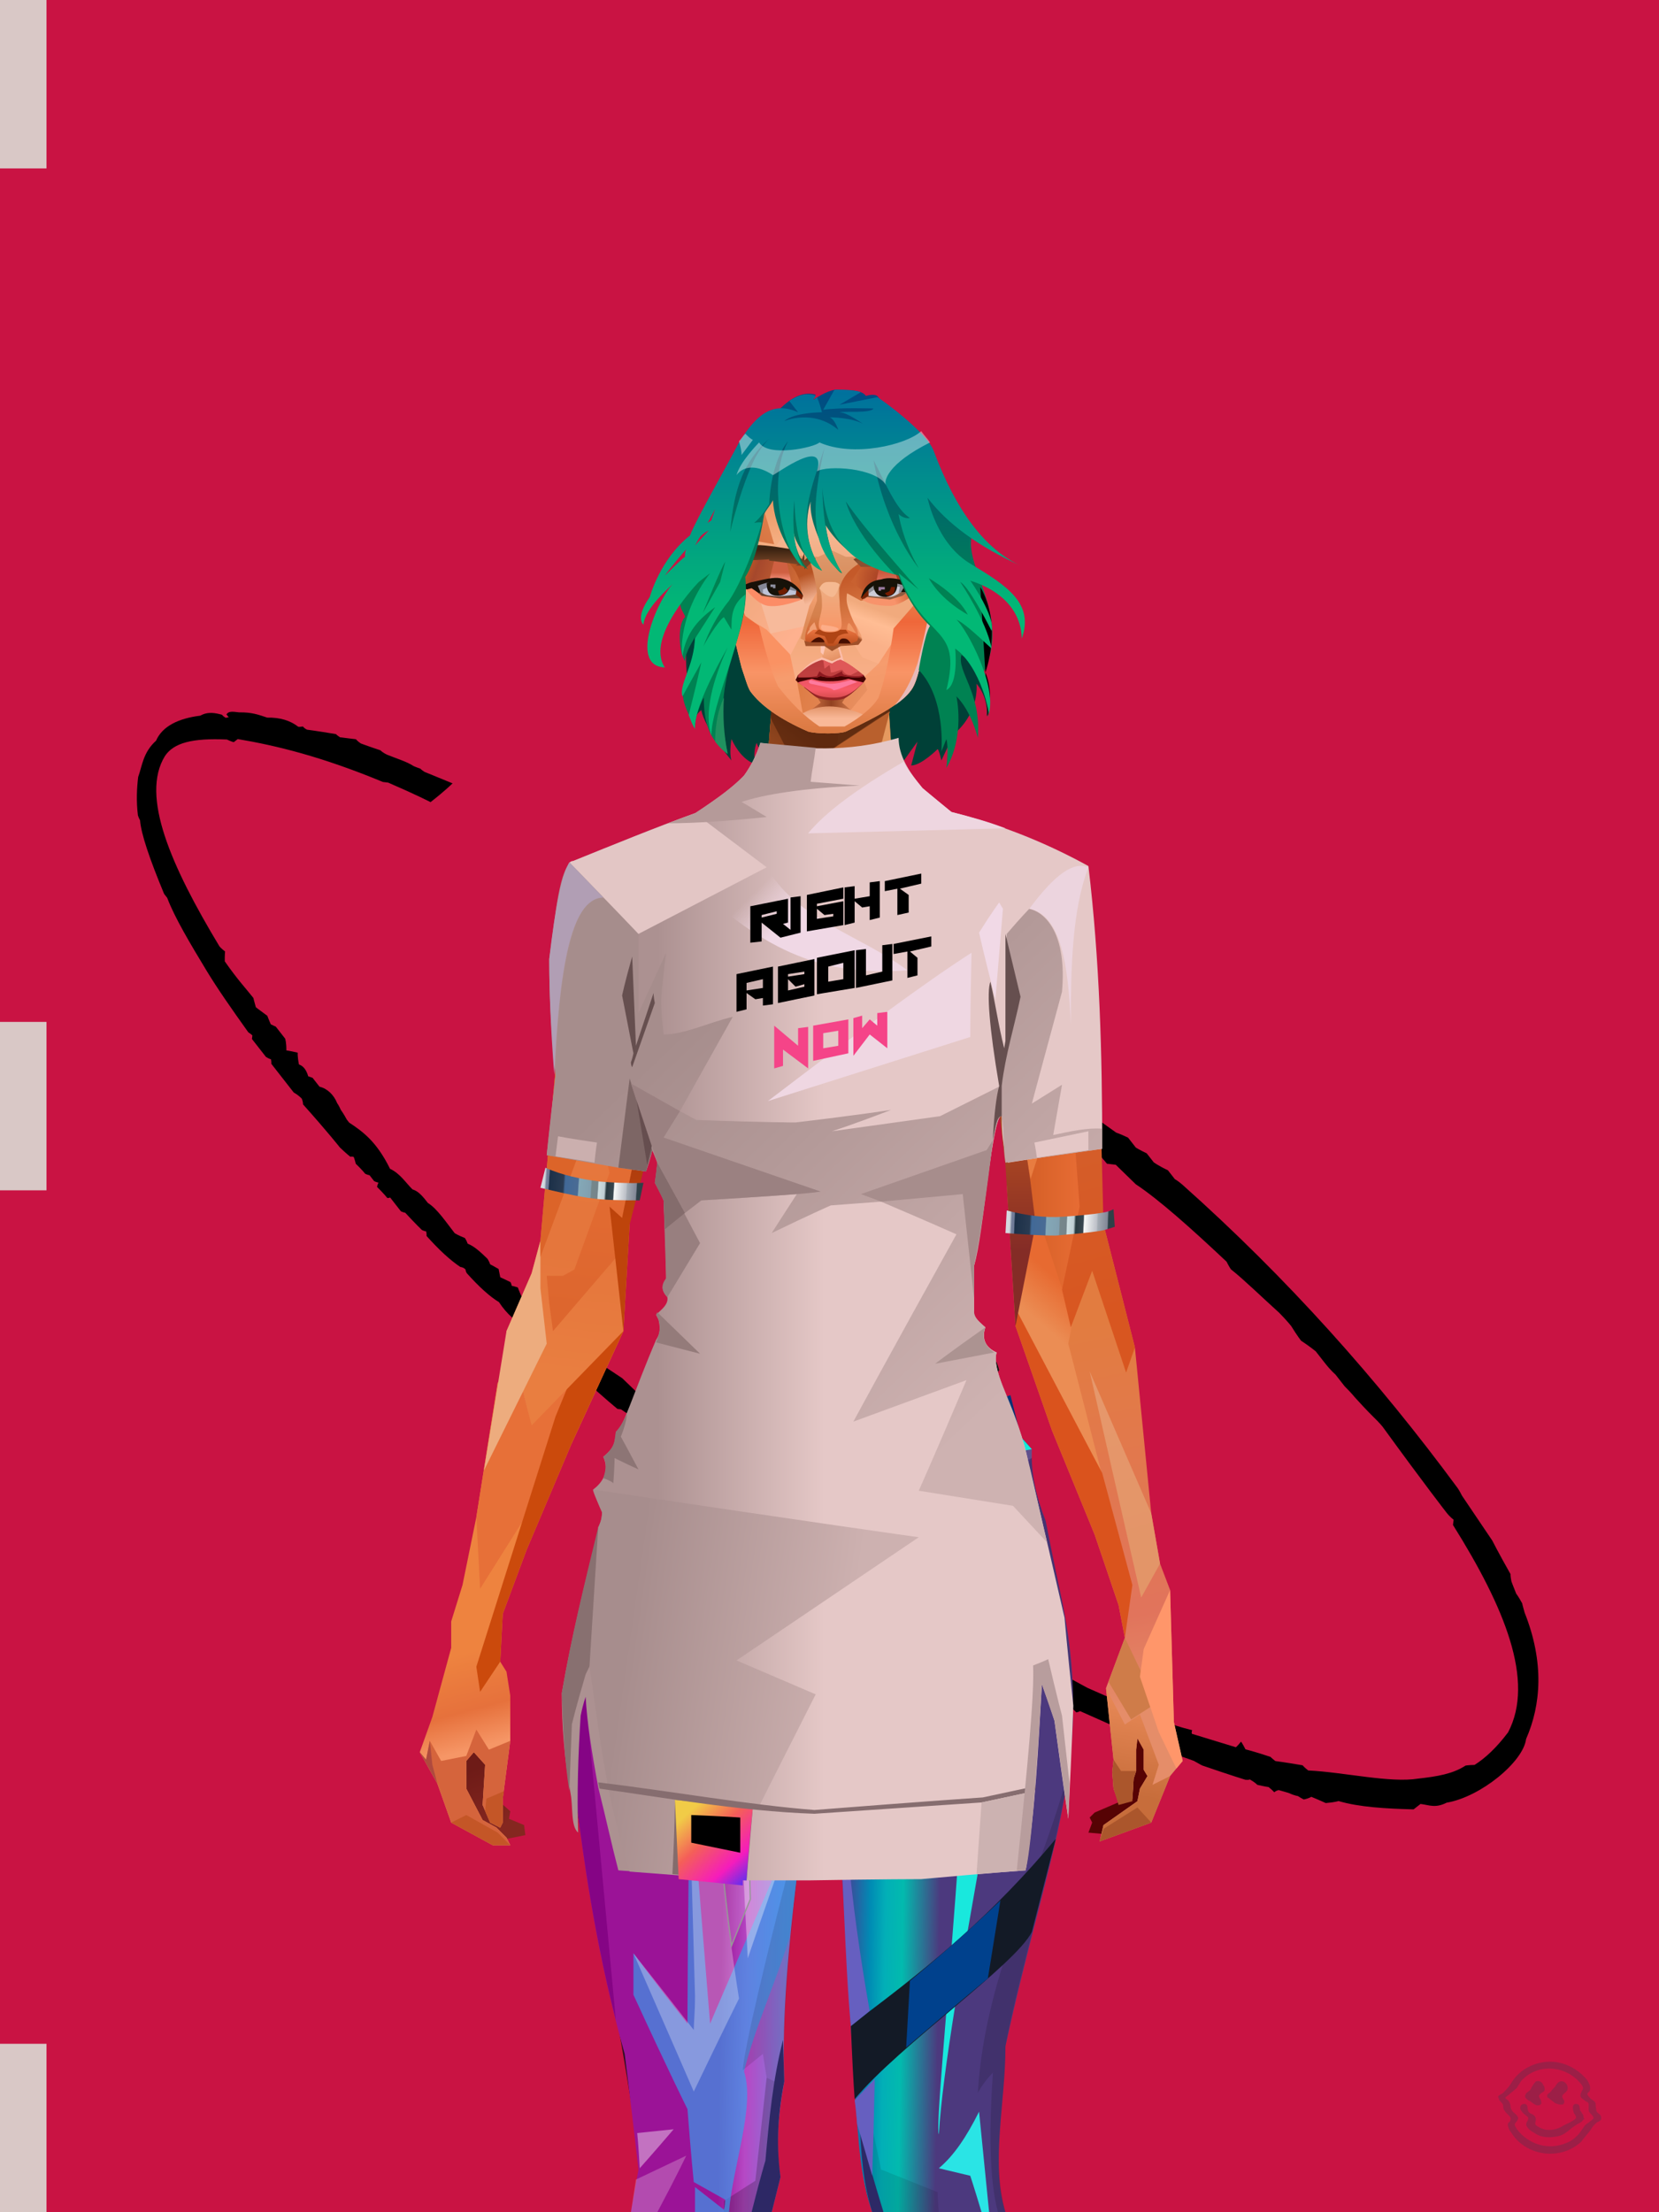 <?xml version="1.0" encoding="UTF-8"?><svg width="1320px" height="1760px" viewBox="0 0 1320 1760" version="1.1" xmlns="http://www.w3.org/2000/svg" xmlns:xlink="http://www.w3.org/1999/xlink"><defs></defs><g stroke="none" stroke-width="1" fill="none" id="id-32939" fill-rule="evenodd"><g id="id-32940"><rect fill="#C91343" width="1320" height="1760" x="0" y="0" id="id-32941"></rect><path d=" M 544,357 C 544,359 544,360 544,360 C 543,359 542,359 542,359 C 541,357 541,355 541,355 C 538,351 534,346 527,345 C 512,336 498,333 487,339 C 473,340 466,348 458,353 C 452,359 445,367 439,377 C 438,380 438,381 438,381 C 432,390 425,410 417,439 L 417,443 C 412,459 409,483 406,508 C 404,525 403,544 402,567 C 403,570 403,571 403,571 C 402,572 401,573 401,573 C 401,585 401,591 401,591 C 402,594 403,595 403,595 C 402,597 401,598 401,598 C 401,602 401,605 401,605 C 401,620 401,627 401,627 C 403,632 403,635 403,635 C 402,638 401,639 401,639 C 403,669 403,684 403,684 C 404,691 405,695 405,695 C 407,696 407,697 407,697 C 406,700 405,702 405,702 C 406,709 406,713 406,713 C 407,715 408,716 408,716 C 408,720 408,722 408,722 C 409,724 410,725 410,725 C 408,726 407,727 407,727 C 408,735 408,739 408,739 C 409,740 410,740 410,740 C 410,750 410,754 410,754 C 411,756 412,757 412,757 C 413,769 414,776 414,776 C 415,778 416,779 416,779 C 415,781 414,782 414,782 C 415,797 417,809 420,818 C 422,820 422,822 422,822 C 421,824 421,825 421,825 C 422,840 424,851 427,859 C 426,870 428,881 433,892 C 434,897 432,904 436,906 C 435,912 435,918 438,922 C 438,932 440,935 441,938 C 443,934 443,932 443,932 C 446,938 448,941 448,941 C 444,942 442,943 442,943 C 442,945 442,947 442,947 C 446,971 449,984 449,984 C 450,985 451,986 451,986 C 456,1001 458,1009 458,1009 C 457,1014 457,1017 457,1017 C 461,1031 463,1039 463,1039 C 467,1044 469,1046 469,1046 C 470,1052 471,1055 471,1055 C 470,1063 469,1066 469,1066 C 472,1070 474,1072 474,1072 C 474,1078 474,1081 474,1081 C 476,1085 476,1087 476,1087 C 477,1092 477,1095 477,1095 C 480,1102 481,1105 481,1105 C 482,1111 482,1117 485,1122 C 486,1130 487,1134 487,1134 C 495,1138 499,1140 499,1140 C 496,1146 495,1149 495,1149 C 496,1154 496,1156 496,1156 C 499,1159 501,1160 501,1160 C 501,1164 499,1165 503,1173 C 504,1182 504,1186 504,1186 C 507,1190 509,1192 509,1192 C 512,1197 513,1200 513,1200 C 513,1205 513,1207 513,1207 C 515,1217 518,1222 522,1226 C 522,1230 523,1232 523,1232 C 525,1236 526,1238 526,1238 C 526,1244 527,1248 527,1248 C 529,1252 530,1254 530,1254 C 531,1259 532,1261 532,1261 C 534,1267 535,1269 535,1269 C 536,1275 536,1277 536,1277 C 539,1283 541,1285 541,1285 C 543,1286 545,1286 545,1286 C 545,1291 545,1293 545,1293 C 550,1307 552,1314 552,1314 C 556,1319 557,1321 557,1321 C 558,1327 558,1331 558,1331 C 561,1335 563,1337 563,1337 C 563,1343 563,1346 563,1346 L 573,1356 C 573,1362 573,1366 573,1366 C 575,1367 577,1368 577,1368 C 584,1384 587,1393 587,1393 C 588,1397 588,1399 588,1399 C 590,1400 591,1400 591,1400 C 601,1419 606,1428 606,1428 C 608,1434 609,1437 609,1437 C 611,1438 612,1438 612,1438 C 613,1443 613,1445 613,1445 C 617,1449 618,1450 618,1450 C 620,1451 621,1451 621,1451 C 622,1458 622,1462 622,1462 C 624,1464 625,1465 625,1465 C 627,1468 627,1470 627,1470 C 635,1482 638,1487 638,1487 C 640,1492 641,1494 641,1494 C 654,1514 661,1524 661,1524 C 663,1526 664,1526 664,1526 C 666,1531 666,1533 666,1533 C 670,1538 672,1540 672,1540 C 673,1544 673,1546 673,1546 C 676,1546 677,1547 677,1547 C 680,1551 682,1554 682,1554 C 684,1558 686,1560 686,1560 C 687,1563 688,1565 688,1565 C 692,1567 694,1567 694,1567 C 698,1574 700,1578 700,1578 C 706,1582 709,1583 709,1583 C 719,1597 735,1611 752,1625 C 757,1625 759,1625 759,1625 C 764,1630 766,1635 776,1637 C 800,1650 844,1649 857,1636 C 883,1622 906,1597 918,1556 C 920,1551 921,1549 921,1549 C 922,1543 922,1540 922,1540 C 924,1533 925,1530 925,1530 C 927,1526 928,1525 928,1525 C 931,1505 933,1495 933,1495 C 935,1466 936,1452 936,1452 C 937,1447 937,1445 937,1445 C 940,1338 933,1230 913,1120 C 912,1115 911,1113 911,1113 C 911,1107 911,1104 911,1104 C 907,1096 906,1092 906,1092 C 906,1086 906,1083 906,1083 C 903,1077 902,1074 902,1074 C 902,1067 902,1064 902,1064 C 899,1058 897,1055 897,1055 C 887,1021 882,1005 882,1005 C 881,1002 880,1000 880,1000 C 879,996 878,994 878,994 C 870,969 866,956 866,956 C 858,937 853,927 853,927 C 850,917 849,912 849,912 C 839,884 834,870 834,870 C 828,873 824,875 824,875 C 835,906 840,922 840,922 C 840,929 840,933 840,933 C 843,937 844,939 844,939 C 844,944 844,947 844,947 C 847,950 849,952 849,952 C 849,959 849,962 849,962 C 852,968 853,971 853,971 C 853,975 853,977 853,977 C 856,978 858,979 858,979 C 858,983 859,986 859,986 C 860,995 860,999 860,999 C 864,1006 860,1010 866,1018 C 867,1028 867,1032 867,1032 C 869,1036 870,1038 870,1038 C 873,1048 875,1054 875,1054 C 876,1065 876,1070 876,1070 C 880,1074 881,1075 881,1075 C 883,1090 884,1097 884,1097 C 891,1118 897,1151 903,1190 C 902,1195 902,1197 902,1197 C 905,1209 908,1231 911,1248 C 912,1257 912,1262 912,1262 C 911,1271 911,1276 911,1276 C 914,1285 915,1290 915,1290 C 915,1298 915,1301 915,1301 C 915,1310 916,1314 916,1314 C 916,1322 916,1326 916,1326 C 917,1334 917,1338 917,1338 C 918,1352 919,1359 919,1359 C 920,1366 920,1370 920,1370 C 918,1427 918,1455 918,1455 C 918,1460 919,1463 919,1463 C 917,1465 916,1466 916,1466 C 908,1543 891,1604 849,1623 C 834,1627 822,1628 812,1627 C 808,1624 806,1623 806,1623 C 794,1622 783,1616 770,1608 C 750,1597 727,1568 705,1549 C 704,1545 704,1543 704,1543 C 694,1532 689,1527 689,1527 C 688,1523 688,1522 688,1522 C 680,1510 676,1505 676,1505 C 677,1500 677,1498 677,1498 C 673,1499 671,1499 671,1499 C 657,1479 650,1469 650,1469 C 651,1467 652,1467 652,1467 C 645,1458 642,1453 642,1453 C 635,1442 632,1436 632,1436 C 634,1432 636,1430 636,1430 C 631,1430 629,1430 629,1430 C 614,1402 607,1389 607,1389 C 590,1350 582,1331 582,1331 C 575,1314 571,1305 571,1305 C 562,1285 558,1275 558,1275 C 558,1269 558,1266 558,1266 C 550,1248 545,1238 545,1238 C 531,1199 524,1179 524,1179 C 524,1172 524,1169 524,1169 C 512,1147 503,1115 495,1081 C 491,1071 489,1067 489,1067 C 486,1054 484,1048 484,1048 C 481,1030 479,1021 479,1021 C 478,1013 477,1009 477,1009 C 472,995 470,988 470,988 C 468,974 467,967 467,967 C 463,955 461,949 461,949 C 460,935 456,917 450,895 C 449,891 449,888 449,888 C 447,882 446,879 446,879 C 447,872 447,869 447,869 C 445,867 444,866 444,866 C 445,862 446,859 446,859 C 444,856 443,855 443,855 C 444,853 444,852 444,852 C 441,846 440,844 440,844 C 442,840 443,838 443,838 C 441,833 440,831 440,831 C 441,828 441,826 441,826 C 440,819 439,812 436,807 C 437,804 437,802 437,802 C 434,797 433,794 433,794 C 433,783 434,770 431,762 C 431,756 431,750 428,746 C 427,738 428,730 424,722 C 429,698 425,685 421,673 C 421,671 421,670 421,670 C 422,664 422,661 422,661 C 423,657 423,655 423,655 C 425,648 424,641 420,636 C 420,630 420,627 420,627 L 418,624 C 420,619 420,615 418,612 C 421,606 423,604 423,604 C 419,599 417,597 417,597 C 421,592 422,589 422,589 C 422,581 422,577 422,577 C 421,575 420,573 420,573 C 421,569 422,566 422,566 C 420,559 419,555 419,555 C 421,550 422,548 422,548 C 422,539 421,529 422,511 C 425,507 427,505 427,505 C 426,501 426,499 426,499 C 435,425 450,366 485,353 C 497,349 511,355 532,373 C 534,377 535,378 535,378 C 537,378 539,378 539,378 C 560,401 583,430 609,476 C 611,478 612,479 612,479 C 624,501 629,512 629,512 C 644,512 652,511 652,511 C 644,497 640,490 640,490 C 639,487 639,486 639,486 C 637,483 636,481 636,481 C 634,475 629,468 625,461 C 623,457 623,455 623,455 C 617,446 614,441 614,441 C 613,438 613,436 613,436 C 607,430 604,427 604,427 C 603,424 603,423 603,423 C 592,411 587,406 587,406 C 586,404 586,402 586,402 C 584,401 583,400 583,400 C 581,392 576,385 568,379 C 564,373 561,368 553,362 C 549,358 547,356 544,357 Z" transform=" translate(669,991) rotate(-38) translate(-669,-991)" fill="#000000" id="id-32942"></path><rect fill="#D9C8C6" width="37" height="134" x="0" y="0" id="id-32941"></rect><rect fill="#D9C8C6" width="37" height="134" x="0" y="813" id="id-32941"></rect><rect fill="#D9C8C6" width="37" height="134" x="0" y="1626" id="id-32941"></rect></g></g><defs></defs><path d=" M 785,570 C 786,561 783,551 777,544 C 778,559 771,574 759,584 L 749,605 C 749,605 747,596 746,596 C 746,596 733,609 725,609 L 730,590 L 712,615 C 712,615 618,635 602,591 C 602,591 598,601 602,608 C 602,608 591,607 582,588 C 582,588 580,599 582,605 C 582,605 561,580 558,565 C 554,568 553,571 553,576 C 554,584 542,532 547,505 C 553,478 772,509 772,509 C 786,542 790,562 785,570 Z" fill="#004037" id="id-74010"></path><defs><linearGradient x1="100%" y1="46%" x2="12%" y2="47%" id="id-74554"><stop stop-color="#F97338" offset="0%"></stop><stop stop-color="#F06728" offset="21%"></stop><stop stop-color="#FFAA6B" offset="46%"></stop><stop stop-color="#FF9A57" offset="80%"></stop><stop stop-color="#FF8340" offset="100%"></stop></linearGradient><linearGradient x1="53%" y1="81%" x2="50%" y2="21%" id="id-74555"><stop stop-color="#E58D69" offset="0%"></stop><stop stop-color="#E1745C" offset="24%"></stop><stop stop-color="#E27C40" offset="100%"></stop></linearGradient><linearGradient x1="52%" y1="-4%" x2="46%" y2="70%" id="id-74556"><stop stop-color="#ED8D5B" offset="0%"></stop><stop stop-color="#C76D3B" offset="100%"></stop></linearGradient><linearGradient x1="46%" y1="43%" x2="15%" y2="43%" id="id-74557"><stop stop-color="#EE8152" offset="0%"></stop><stop stop-color="#CF5621" offset="100%"></stop></linearGradient><linearGradient x1="54%" y1="37%" x2="12%" y2="72%" id="id-74558"><stop stop-color="#3C1B05" offset="0%"></stop><stop stop-color="#AE5B2E" offset="100%"></stop></linearGradient><linearGradient x1="40%" y1="14%" x2="61%" y2="85%" id="id-74559"><stop stop-color="#6E1B17" offset="0%"></stop><stop stop-color="#852720" offset="100%"></stop></linearGradient><linearGradient x1="27%" y1="47%" x2="91%" y2="49%" id="id-74560"><stop stop-color="#FFA58A" offset="0%"></stop><stop stop-color="#FFC3A1" offset="100%"></stop></linearGradient><linearGradient x1="47%" y1="60%" x2="49%" y2="79%" id="id-74561"><stop stop-color="#EE833F" offset="0%"></stop><stop stop-color="#E6713C" offset="60%"></stop><stop stop-color="#F69666" offset="100%"></stop></linearGradient><linearGradient x1="29%" y1="56%" x2="69%" y2="53%" id="id-74562"><stop stop-color="#D97647" offset="0%"></stop><stop stop-color="#D6623C" offset="8%"></stop><stop stop-color="#D77043" offset="18%"></stop><stop stop-color="#D76545" offset="38%"></stop><stop stop-color="#D36346" offset="65%"></stop><stop stop-color="#D16140" offset="81%"></stop><stop stop-color="#984F3B" offset="100%"></stop></linearGradient><linearGradient x1="47%" y1="45%" x2="54%" y2="46%" id="id-74563"><stop stop-color="#E16241" offset="0%"></stop><stop stop-color="#E1673E" offset="62%"></stop><stop stop-color="#D45A30" offset="77%"></stop><stop stop-color="#E37F49" offset="100%"></stop></linearGradient><linearGradient x1="51%" y1="7%" x2="50%" y2="100%" id="id-74564"><stop stop-color="#E86B40" offset="0%"></stop><stop stop-color="#E3845C" offset="75%"></stop><stop stop-color="#E88461" offset="100%"></stop></linearGradient><linearGradient x1="51%" y1="11%" x2="49%" y2="91%" id="id-74565"><stop stop-color="#E8793E" offset="0%"></stop><stop stop-color="#E5763C" offset="73%"></stop><stop stop-color="#E97E40" offset="100%"></stop></linearGradient><linearGradient x1="51%" y1="-5%" x2="48%" y2="96%" id="id-74566"><stop stop-color="#EF773C" offset="0%"></stop><stop stop-color="#DD662E" offset="100%"></stop></linearGradient><linearGradient x1="50%" y1="19%" x2="50%" y2="69%" id="id-74567"><stop stop-color="#C04A19" offset="0%"></stop><stop stop-color="#A33710" offset="46%"></stop><stop stop-color="#BE440B" offset="100%"></stop></linearGradient><linearGradient x1="46%" y1="74%" x2="39%" y2="35%" id="id-74568"><stop stop-color="#B34A35" offset="0%"></stop><stop stop-color="#C55E3E" offset="51%"></stop><stop stop-color="#D4623B" offset="100%"></stop></linearGradient><linearGradient x1="46%" y1="16%" x2="49%" y2="82%" id="id-74569"><stop stop-color="#9B473D" offset="0%" stop-opacity="0.186"></stop><stop stop-color="#5F2520" offset="100%"></stop></linearGradient><linearGradient x1="41%" y1="19%" x2="50%" y2="100%" id="id-74570"><stop stop-color="#CC5E47" offset="0%"></stop><stop stop-color="#B13E35" offset="100%"></stop></linearGradient><linearGradient x1="50%" y1="31%" x2="45%" y2="50%" id="id-74571"><stop stop-color="#E76A31" offset="0%"></stop><stop stop-color="#EB8D54" offset="100%"></stop></linearGradient><linearGradient x1="51%" y1="22%" x2="50%" y2="100%" id="id-74572"><stop stop-color="#C74B40" offset="0%"></stop><stop stop-color="#C85E52" offset="100%"></stop></linearGradient><linearGradient x1="49%" y1="0%" x2="50%" y2="99%" id="id-74573"><stop stop-color="#DB6F3D" offset="0%"></stop><stop stop-color="#E8764A" offset="100%"></stop></linearGradient><linearGradient x1="44%" y1="15%" x2="50%" y2="100%" id="id-74574"><stop stop-color="#C15138" offset="0%"></stop><stop stop-color="#BA4D37" offset="100%"></stop></linearGradient><linearGradient x1="52%" y1="21%" x2="49%" y2="83%" id="id-74575"><stop stop-color="#E87740" offset="0%"></stop><stop stop-color="#E77E4F" offset="48%"></stop><stop stop-color="#E48553" offset="100%"></stop></linearGradient><linearGradient x1="85%" y1="60%" x2="15%" y2="60%" id="id-74576"><stop stop-color="#E76C34" offset="0%"></stop><stop stop-color="#D76128" offset="100%"></stop></linearGradient><linearGradient x1="50%" y1="-3%" x2="59%" y2="91%" id="id-74577"><stop stop-color="#F98450" offset="0%"></stop><stop stop-color="#E16C36" offset="53%"></stop><stop stop-color="#D55D29" offset="66%"></stop><stop stop-color="#D85620" offset="100%"></stop></linearGradient><linearGradient x1="55%" y1="48%" x2="46%" y2="33%" id="id-74578"><stop stop-color="#E87C40" offset="0%"></stop><stop stop-color="#E77C42" offset="86%"></stop><stop stop-color="#E47138" offset="100%"></stop></linearGradient><linearGradient x1="50%" y1="19%" x2="50%" y2="78%" id="id-74579"><stop stop-color="#913919" offset="0%"></stop><stop stop-color="#AB4722" offset="50%"></stop><stop stop-color="#842C26" offset="100%"></stop></linearGradient><linearGradient x1="50%" y1="10%" x2="50%" y2="43%" id="id-74580"><stop stop-color="#EC7237" offset="0%"></stop><stop stop-color="#CB5D37" offset="15%"></stop><stop stop-color="#AF3F09" offset="68%"></stop><stop stop-color="#D04F19" offset="100%"></stop></linearGradient><linearGradient x1="89%" y1="50%" x2="7%" y2="52%" id="id-74581"><stop stop-color="#A93700" offset="0%"></stop><stop stop-color="#B85C4D" offset="53%" stop-opacity="0.199"></stop><stop stop-color="#A3451F" offset="75%"></stop><stop stop-color="#952903" offset="100%"></stop></linearGradient><linearGradient x1="44%" y1="70%" x2="86%" y2="30%" id="id-74582"><stop stop-color="#FF975B" offset="0%"></stop><stop stop-color="#FFAA6C" offset="100%"></stop></linearGradient><linearGradient x1="33%" y1="92%" x2="62%" y2="23%" id="id-74583"><stop stop-color="#AC401F" offset="0%"></stop><stop stop-color="#FF8245" offset="40%"></stop><stop stop-color="#FF965B" offset="100%"></stop></linearGradient><linearGradient x1="35%" y1="94%" x2="47%" y2="12%" id="id-74584"><stop stop-color="#DF5820" offset="0%"></stop><stop stop-color="#FF894D" offset="40%"></stop><stop stop-color="#FFA769" offset="100%"></stop></linearGradient><linearGradient x1="50%" y1="54%" x2="27%" y2="9%" id="id-74585"><stop stop-color="#F7AB80" offset="0%"></stop><stop stop-color="#DDAB90" offset="100%" stop-opacity="0.078"></stop></linearGradient><linearGradient x1="50%" y1="0%" x2="93%" y2="69%" id="id-74586"><stop stop-color="#FF9558" offset="0%"></stop><stop stop-color="#FF8B4A" offset="70%"></stop><stop stop-color="#C6422F" offset="100%"></stop></linearGradient><linearGradient x1="36%" y1="84%" x2="25%" y2="44%" id="id-74587"><stop stop-color="#C98762" offset="0%" stop-opacity="0.509"></stop><stop stop-color="#90492C" offset="35%" stop-opacity="0.675"></stop><stop stop-color="#762E17" offset="100%" stop-opacity="0"></stop></linearGradient><linearGradient x1="63%" y1="95%" x2="43%" y2="20%" id="id-74588"><stop stop-color="#E67D45" offset="0%"></stop><stop stop-color="#E98D52" offset="46%"></stop><stop stop-color="#E27847" offset="100%"></stop></linearGradient><linearGradient x1="40%" y1="0%" x2="50%" y2="86%" id="id-74589"><stop stop-color="#E67D42" offset="0%"></stop><stop stop-color="#E47D44" offset="100%"></stop></linearGradient><linearGradient x1="50%" y1="0%" x2="50%" y2="90%" id="id-74590"><stop stop-color="#EA8447" offset="0%"></stop><stop stop-color="#E79253" offset="100%"></stop></linearGradient><linearGradient x1="33%" y1="79%" x2="21%" y2="44%" id="id-74591"><stop stop-color="#BE6457" offset="0%"></stop><stop stop-color="#983F32" offset="28%" stop-opacity="0.928"></stop><stop stop-color="#762E17" offset="100%" stop-opacity="0"></stop></linearGradient><linearGradient x1="4%" y1="47%" x2="92%" y2="45%" id="id-74592"><stop stop-color="#7E2A0A" offset="0%"></stop><stop stop-color="#993A16" offset="17%" stop-opacity="0.753"></stop><stop stop-color="#A94736" offset="48%" stop-opacity="0.386"></stop><stop stop-color="#AC4218" offset="78%" stop-opacity="0.762"></stop><stop stop-color="#9F3B13" offset="100%"></stop></linearGradient><linearGradient x1="60%" y1="45%" x2="67%" y2="53%" id="id-74593"><stop stop-color="#FF8B59" offset="0%"></stop><stop stop-color="#FFBA99" offset="100%"></stop></linearGradient><linearGradient x1="48%" y1="15%" x2="54%" y2="81%" id="id-74594"><stop stop-color="#E6976B" offset="0%"></stop><stop stop-color="#E39568" offset="100%"></stop></linearGradient><linearGradient x1="47%" y1="44%" x2="50%" y2="61%" id="id-74595"><stop stop-color="#943B2F" offset="0%" stop-opacity="0.175"></stop><stop stop-color="#61301B" offset="100%"></stop></linearGradient><linearGradient x1="26%" y1="-7%" x2="50%" y2="96%" id="id-74596"><stop stop-color="#37373F" offset="0%"></stop><stop stop-color="#19191D" offset="100%"></stop></linearGradient><linearGradient x1="50%" y1="12%" x2="59%" y2="82%" id="id-74597"><stop stop-color="#252525" offset="0%"></stop><stop stop-color="#101010" offset="100%"></stop></linearGradient><linearGradient x1="25%" y1="-16%" x2="50%" y2="98%" id="id-74598"><stop stop-color="#37373F" offset="0%"></stop><stop stop-color="#19191D" offset="100%"></stop></linearGradient><linearGradient x1="75%" y1="39%" x2="50%" y2="93%" id="id-74599"><stop stop-color="#252525" offset="0%"></stop><stop stop-color="#000000" offset="100%"></stop></linearGradient></defs><g transform=" translate(334,549)" id="id-74600"><polygon points="561 754 565 871 565 881 537 893 533 897 535 901 532 909 543 910 597 864" fill="#560304" id="id-74601"></polygon><polygon points="537 282 539 246 535 195 529 158 522 137 484 118 440 111 212 111 188 113 157 123 121 139 111 186 108 221 109 290" fill="url(#id-74554)" id="id-74601"></polygon><polygon points="467 393 474 506 503 589 537 672 556 728 561 754 546 794 552 851 551 861 552 874 556 885 567 882 568 866 570 860 570 843 571 834 576 843 576 859 579 864 573 874 571 884 544 903 541 916 582 901 597 864 607 852 600 821 597 716 589 695 582 655 569 523 544 425" fill="url(#id-74555)" id="id-74601"></polygon><polygon points="546 794 552 851 551 861 552 874 556 885 567 882 568 866 570 860 570 843 571 834 576 843 576 859 579 864 573 874 571 884 544 903 541 916 582 901 597 864 583 871 588 855 573 815 561 823" fill="url(#id-74556)" id="id-74601"></polygon><polygon points="552 851 551 861 552 874 556 887 567 884 568 866 570 860 558 860" fill="#AB562C" id="id-74601"></polygon><polygon points="544 906 541 916 582 901 571 889" fill="#AB562C" id="id-74601"></polygon><polygon points="561 754 548 789 566 819 586 806" fill="#CF7C49" id="id-74601"></polygon><polygon points="486 648 477 599 453 529 440 504 437 490 439 460 449 402 456 340 188 343 198 411 202 493 162 596 153 638 266 693 319 721 386 693" fill="url(#id-74557)" id="id-74601"></polygon><polygon points="486 648 477 599 453 529 440 504 437 490 439 460 449 402 456 340 296 353 376 634" fill="#DD6E3F" id="id-74601"></polygon><g transform=" translate(188,0)" id="id-74610"><polygon points="274 114 253 111 232 100 201 76 188 58 184 1 93 1 88 64 25 111 1 113 103 123 121 135 134 138 149 121 161 117 187 119 225 114" fill="#EE773D" id="id-74601"></polygon><polygon points="201 76 188 58 185 12 175 57 155 111 185 73" fill="#E5995F" id="id-74601"></polygon><polygon points="149 1 93 1 88 64 108 126 121 135 133 138" fill="#DA642E" id="id-74601"></polygon><polygon points="116 102 120 113 118 115 136 135 150 119 164 71 125 108" fill="#C7592D" id="id-74614"></polygon><polygon points="121 127 133 138 145 124" fill="#C43806" id="id-74615"></polygon><polygon points="136 98 164 71 175 57 186 17 134 51" fill="#E2803D" id="id-74616"></polygon><polygon points="97 96 116 80 164 60 178 48 186 17 184 1 93 1 88 64 45 96" fill="#A45026" opacity="0.654" id="id-74601"></polygon><polygon points="186 17 184 1 93 1 88 64 45 96 66 96" fill="url(#id-74558)" opacity="0.467" id="id-74601"></polygon><polygon points="123 58 176 23 186 17 184 1 93 1 91 22 108 55" fill="#381404" opacity="0.434" id="id-74601"></polygon></g><polygon points="41 844 33 856 36 895 64 915 84 911 83 903 71 898 72 892 63 884 52 849" fill="url(#id-74559)" id="id-74601"></polygon><polygon points="315 152 285 173 320 188 357 166" fill="#FFB67E" id="id-74621"></polygon><polygon points="327 150 370 130 342 127" fill="#EE7539" id="id-74622"></polygon><polygon points="301 142 303 148 243 131 240 119 276 119" fill="#EB7338" id="id-74623"></polygon><polygon points="159 149 206 123 269 123 303 144 297 118 188 113 157 123 121 139" fill="url(#id-74560)" id="id-74601"></polygon><polygon points="157 123 121 139 153 167 196 134" fill="#FFC3A1" id="id-74601"></polygon><polygon points="89 584 77 541 62 551 45 658 34 712 25 741 25 762 10 817 0 845 14 870 25 901 58 919 72 919 69 913 61 905 50 899 37 874 37 852 43 845 52 855 50 887 56 901 64 905 66 901 66 882 72 836 72 800 69 781 64 773 66 735 85 684 121 599 162 510" fill="url(#id-74561)" id="id-74601"></polygon><polygon points="89 584 77 541 62 551 45 658 48 715 121 599 162 510" fill="#E77038" id="id-74601"></polygon><polygon points="55 843 45 827 37 848 17 852 8 836 5 851 0 845 14 870 25 901 58 919 72 919 69 913 61 905 50 899 37 874 37 852 43 845 52 855 50 887 56 901 64 905 66 901 66 882 72 836" fill="#D5643C" id="id-74601"></polygon><polygon points="53 882 52 892 56 901 64 905 66 901 66 882 67 876" fill="#C45627" id="id-74601"></polygon><polygon points="25 901 58 919 72 919 62 909 37 895" fill="#C45627" id="id-74601"></polygon><polygon points="160 467 145 488 108 578 45 777 48 797 64 773 66 735 85 684 121 599 162 510" fill="#CB4A0C" id="id-74601"></polygon><polygon points="169 1211 277 1211 282 1183 281 1150 284 1127 286 1114 285 1063 293 972 306 866 311 792 309 768 323 771 337 768 333 817 333 855 339 924 346 1008 348 1113 351 1130 353 1176 361 1211 461 1211 458 1191 456 1170 460 1133 461 1082 505 905 516 839 518 826 512 762 503 706 486 648 482 629 386 690 318 718 266 690 184 629 153 637 132 731 119 781 118 813 123 862 131 916 166 1094 176 1179" fill="url(#id-74562)" id="id-74601"></polygon><polygon points="463 664 416 771 400 819 392 1125 359 1178 398 1204 441 1153 461 1082 505 905 516 839 518 826 515 789 490 714" fill="url(#id-74563)" id="id-74601"></polygon><polygon points="422 1160 395 1199 365 1171 401 1149 384 1120 391 983 411 786 416 771 448 697 454 1013 445 1116 407 1149" fill="url(#id-74564)" id="id-74634"></polygon><polygon points="121 139 111 186 108 221 109 290 96 438 89 464 69 510 89 585 162 510 167 425 162 241" fill="url(#id-74565)" id="id-74601"></polygon><polygon points="101 466 103 488 106 510 160 447 179 359 164 232 187 184 186 179 132 181 161 234 161 321 149 376 151 384 123 461 114 466" fill="url(#id-74566)" id="id-74636"></polygon><polygon points="96 438 89 464 69 510 51 621 101 520 96 476" fill="#EDAC7E" id="id-74601"></polygon><polygon points="96 451 128 365 134 316 121 139 111 186 108 221 109 290 96 438" fill="#DC6429" id="id-74601"></polygon><polygon points="184 241 177 248 162 225 138 289 161 321 170 375 161 420 151 411 162 510 167 425 188 343" fill="url(#id-74567)" id="id-74601"></polygon><polygon points="284 1127 286 1114 285 1063 293 972 306 866 311 792 309 768 323 771 337 768 333 817 333 855 339 924 346 1008 375 889 416 771 463 664 490 714 515 790 512 762 503 706 486 648 477 599 471 583 420 650 316 720 201 654 244 742 264 824 275 994" fill="url(#id-74568)" id="id-74601"></polygon><polygon points="298 930 306 866 311 792 309 768 323 771 337 768 333 817 333 855 336 894 347 826 360 784 378 733 388 687 321 739 254 687 267 736 291 821" fill="url(#id-74569)" id="id-74601"></polygon><polygon points="348 1093 348 1113 351 1130 353 1176 361 1211 461 1211 439 1155 422 1136 403 1148 429 1168 400 1202 370 1170 382 1125" fill="url(#id-74570)" id="id-74601"></polygon><polygon points="10 855 8 836 5 851 0 845 14 870" fill="#AF4A3E" id="id-74601"></polygon><polygon points="520 500 516 520 544 629 474 500 490 399" fill="url(#id-74571)" id="id-74644"></polygon><polygon points="461 1211 458 1191 456 1170 460 1133 461 1082 439 1155 450 1211" fill="url(#id-74572)" id="id-74601"></polygon><polygon points="220 1149 259 1115 240 1063 232 973 266 819 240 713 201 661 158 650 201 784 183 925 170 1083" fill="url(#id-74573)" id="id-74646"></polygon><polygon points="169 1211 277 1211 282 1183 281 1150 284 1127 286 1114 286 1098 226 1211 207 1211 196 1121 173 1078 150 1014 166 1094 176 1179" fill="url(#id-74574)" id="id-74601"></polygon><polygon points="173 1078 183 924 150 1014" fill="#D95D37" id="id-74601"></polygon><polygon points="169 1211 239 1211 230 1196 204 1175 173 1150 176 1179" fill="#C04934" opacity="0.574" id="id-74601"></polygon><polygon points="221 1130 240 1097 224 1063 224 983 240 804 217 698 190 668 212 771 212 910 190 998 181 1094" fill="url(#id-74575)" id="id-74646"></polygon><polygon points="217 795 221 692 200 667 169 658 200 737" fill="#DD956B" id="id-74651"></polygon><polygon points="511 476 492 419 481 447 484 356 521 274 533 417" fill="url(#id-74576)" id="id-74652"></polygon><polygon points="569 523 544 425 542 346 537 282 539 246 535 195 529 158 522 137 494 161 419 158 471 211 516 290 525 411 511 477 518 507 535 462 562 543" fill="url(#id-74577)" id="id-74601"></polygon><polygon points="486 389 533 243 501 167 464 207 451 247 463 265" fill="url(#id-74578)" id="id-74654"></polygon><polygon points="473 490 474 506 503 589 537 672 556 728 561 754 567 712 543 623" fill="#DA531D" id="id-74601"></polygon><polygon points="460 328 466 378 474 506 490 425 486 392 469 274 479 230 461 260 454 251" fill="url(#id-74579)" id="id-74601"></polygon><polygon points="440 504 437 490 439 460 449 402 456 340 458 328 325 282 188 343 198 411 202 493 162 596 157 621 161 633 169 599 173 570 204 506 202 458 217 402 286 365 321 352 353 360 422 402 431 493 437 520" fill="url(#id-74580)" id="id-74601"></polygon><polygon points="451 385 456 340 458 328 364 340 330 308 268 343 188 343 194 379 262 368 312 343 335 340 381 368" fill="url(#id-74581)" id="id-74601"></polygon><polygon points="286 328 306 310 330 274 453 252 464 205 421 156 317 204 219 165 210 154 188 180" fill="url(#id-74582)" id="id-74659"></polygon><path d=" M 422,195 L 405,190 C 377,190 357,198 343,214 C 329,230 322,250 323,276 C 324,301 331,320 345,333 C 365,351 384,356 405,356 C 425,356 444,347 450,342 C 454,339 457,335 460,328 C 463,323 466,317 467,308 C 469,294 466,276 457,254 L 422,195 Z" fill="url(#id-74583)" id="id-74660"></path><path d=" M 422,195 L 417,175 C 386,188 366,196 358,201 C 355,203 351,206 348,208 C 348,209 381,253 448,342 C 454,338 459,332 463,324 C 469,310 469,301 469,293 C 469,287 465,275 459,257 L 422,195 Z" fill="url(#id-74584)" id="id-74660"></path><path d=" M 375,226 C 338,253 343,276 343,284 C 343,291 353,319 371,335 C 379,342 422,349 447,331 C 468,316 472,294 458,265 C 427,221 400,208 375,226 Z" fill="url(#id-74585)" opacity="0.282" id="id-74660"></path><path d=" M 272,205 C 260,199 243,200 221,209 C 187,227 169,258 168,303 C 167,319 184,342 190,346 C 197,351 212,356 239,353 C 257,351 272,344 284,333 C 303,312 312,288 309,260 C 305,217 291,214 272,205 Z" fill="url(#id-74586)" id="id-74663"></path><path d=" M 340,285 C 333,252 328,240 326,248 C 324,254 323,263 323,276 C 324,301 331,320 345,333 C 365,351 382,356 404,356 C 425,356 444,347 450,342 C 456,337 465,325 468,308 C 472,290 465,276 463,268 C 461,263 460,259 458,255 L 442,290 L 399,304 L 366,300 L 340,285 Z" fill="url(#id-74587)" id="id-74660"></path><path d=" M 153,637 L 149,654 L 132,731 L 130,739 C 133,730 135,723 137,718 C 140,709 147,691 149,680 C 151,671 155,655 161,633 L 172,570 L 162,596 L 153,637 Z" fill="#7D362E" id="id-74601"></path><path d=" M 259,203 C 254,199 240,185 217,163 L 210,153 L 186,180 C 192,211 192,231 186,239 C 175,256 168,277 168,303 C 168,324 190,352 239,344 C 252,342 274,217 259,203 Z" fill="#FF9558" id="id-74663"></path><polygon points="175 565 203 550 234 558 241 520 203 455 203 507" fill="#C6450C" id="id-74667"></polygon><polygon points="241 442 241 518 229 556 233 629 266 657 316 707 381 659 395 629 364 504 350 504 301 380" fill="url(#id-74588)" id="id-74668"></polygon><polygon points="432 626 427 589 407 518 414 505 450 568 470 618" fill="url(#id-74589)" id="id-74669"></polygon><polygon points="302 376 254 442 254 546 302 590 364 568 364 504 350 504 376 454 345 400" fill="url(#id-74590)" id="id-74668"></polygon><polygon points="317 480 342 436 319 413 300 447" fill="#E67841" id="id-74671"></polygon><polygon points="304 541 318 507 329 541 314 549" fill="#E66D37" id="id-74672"></polygon><polygon points="306 543 316 578 329 541" fill="#E99B64" id="id-74673"></polygon><path d=" M 178,333 C 179,334 180,336 182,338 C 184,342 186,343 189,346 C 190,347 197,351 206,353 C 215,354 226,355 239,353 C 257,351 272,344 284,333 C 293,322 299,313 302,305 C 304,301 307,293 309,277 C 310,274 310,268 309,260 L 228,277 L 207,295 L 178,333 Z" fill="url(#id-74591)" id="id-74663"></path><polygon points="306 543 308 550 324 556 329 541" fill="#ECA774" id="id-74673"></polygon><polygon points="308 543 318 525 323 542 314 548" fill="#B5491C" id="id-74676"></polygon><polygon points="152 641 162 596 176 561 185 617 214 602 246 628 323 690 404 628 423 605 454 605 470 577 477 599 482 629 388 689 337 768 323 771 309 768 259 688 175 639 142 688" fill="url(#id-74592)" opacity="0.442" id="id-74677"></polygon><polygon points="490 154 522 137 484 118 412 123" fill="url(#id-74593)" id="id-74601"></polygon><polygon points="573 785 588 829 602 858 607 852 600 821 597 716 576 763" fill="#FF966A" id="id-74601"></polygon><polygon points="574 722 589 695 582 655 533 542" fill="url(#id-74594)" id="id-74601"></polygon><polygon points="172 640 241 690 309 768 323 771 338 768 395 706 469 661 404 650 313 706 217 629" fill="url(#id-74595)" opacity="0.571" id="id-74681"></polygon><g transform=" translate(188,270)" id="id-74682"><polygon points="207 13 207 10 217 2 220 2 239 21 258 39 260 42 250 51 246 52 226 33" fill="url(#id-74596)" id="id-74683"></polygon><polygon points="208 40 218 50 222 50 240 33 257 13 257 9 247 0 244 1 230 19 209 36" fill="url(#id-74597)" id="id-74684"></polygon><polygon points="1 13 1 10 10 2 15 2 32 21 50 39 52 42 42 52 38 52 19 33" fill="url(#id-74598)" id="id-74683"></polygon><polygon points="0 43 10 53 14 53 33 35 50 15 50 11 40 3 36 4 19 23 1 39" fill="url(#id-74599)" id="id-74684"></polygon></g></g><defs><linearGradient x1="79%" y1="0%" x2="79%" y2="22%" id="id-75341"><stop stop-color="#FDE1E0" offset="0%"></stop><stop stop-color="#D46A32" offset="100%"></stop></linearGradient><linearGradient x1="40%" y1="32%" x2="50%" y2="75%" id="id-75342"><stop stop-color="#E98D54" offset="0%"></stop><stop stop-color="#F4AD80" offset="100%"></stop></linearGradient><linearGradient x1="50%" y1="0%" x2="50%" y2="82%" id="id-75343"><stop stop-color="#F7CAAB" offset="0%"></stop><stop stop-color="#F3AF87" offset="100%"></stop></linearGradient><linearGradient x1="21%" y1="-8%" x2="64%" y2="50%" id="id-75344"><stop stop-color="#EB925A" offset="0%"></stop><stop stop-color="#F6B48F" offset="100%"></stop></linearGradient><radialGradient cx="48%" cy="50%" r="67%" id="id-75345" fx="48%" fy="50%" gradientTransform=" translate(0.478,0.500) scale(0.717,1) rotate(180) scale(1,1) translate(-0.478,-0.500)"><stop stop-color="#EB925B" offset="0%"></stop><stop stop-color="#D36E3D" offset="100%"></stop></radialGradient><radialGradient cx="50%" cy="65%" r="73%" id="id-75346" fx="50%" fy="65%" gradientTransform=" translate(0.500,0.654) scale(0.748,1) rotate(90) scale(1,0.914) translate(-0.500,-0.654)"><stop stop-color="#EFA371" offset="0%"></stop><stop stop-color="#BB561C" offset="100%"></stop></radialGradient><linearGradient x1="47%" y1="38%" x2="54%" y2="70%" id="id-75347"><stop stop-color="#FA9263" offset="0%"></stop><stop stop-color="#F69C6E" offset="41%"></stop><stop stop-color="#F39969" offset="100%"></stop></linearGradient><linearGradient x1="50%" y1="0%" x2="50%" y2="85%" id="id-75348"><stop stop-color="#F1A778" offset="0%"></stop><stop stop-color="#F8AF88" offset="100%"></stop></linearGradient><linearGradient x1="15%" y1="28%" x2="74%" y2="73%" id="id-75349"><stop stop-color="#F2A97F" offset="0%"></stop><stop stop-color="#FEB18F" offset="100%"></stop></linearGradient><linearGradient x1="109%" y1="57%" x2="0%" y2="43%" id="id-75350"><stop stop-color="#EA9264" offset="0%"></stop><stop stop-color="#DE7C45" offset="100%"></stop></linearGradient><linearGradient x1="0%" y1="50%" x2="100%" y2="50%" id="id-75351"><stop stop-color="#CC7145" offset="0%"></stop><stop stop-color="#914121" offset="51%"></stop><stop stop-color="#CE7749" offset="100%"></stop></linearGradient><linearGradient x1="50%" y1="31%" x2="35%" y2="71%" id="id-75352"><stop stop-color="#F1AA7D" offset="0%"></stop><stop stop-color="#FFBD94" offset="40%"></stop><stop stop-color="#FAB189" offset="100%"></stop></linearGradient><linearGradient x1="50%" y1="0%" x2="50%" y2="50%" id="id-75353"><stop stop-color="#E29369" offset="0%"></stop><stop stop-color="#F9B897" offset="100%"></stop></linearGradient><linearGradient x1="50%" y1="25%" x2="50%" y2="100%" id="id-75354"><stop stop-color="#E4854D" offset="0%"></stop><stop stop-color="#EF673A" offset="20%"></stop><stop stop-color="#F99466" offset="56%"></stop><stop stop-color="#D97840" offset="100%"></stop></linearGradient><linearGradient x1="40%" y1="22%" x2="50%" y2="69%" id="id-75355"><stop stop-color="#F4AC80" offset="0%"></stop><stop stop-color="#E28D60" offset="100%"></stop></linearGradient><linearGradient x1="50%" y1="85%" x2="50%" y2="50%" id="id-75356"><stop stop-color="#962525" offset="0%"></stop><stop stop-color="#450000" offset="100%"></stop></linearGradient><linearGradient x1="50%" y1="0%" x2="50%" y2="100%" id="id-75357"><stop stop-color="#EB5363" offset="0%"></stop><stop stop-color="#F85C69" offset="54%"></stop><stop stop-color="#D4494B" offset="100%"></stop></linearGradient><linearGradient x1="50%" y1="0%" x2="50%" y2="77%" id="id-75358"><stop stop-color="#B83C3C" offset="0%"></stop><stop stop-color="#BF3F3F" offset="100%"></stop></linearGradient><linearGradient x1="99%" y1="50%" x2="93%" y2="54%" id="id-75359"><stop stop-color="#F19E6F" offset="0%"></stop><stop stop-color="#A05029" offset="100%"></stop></linearGradient><linearGradient x1="50%" y1="0%" x2="50%" y2="91%" id="id-75360"><stop stop-color="#DD996C" offset="0%"></stop><stop stop-color="#D5804C" offset="77%"></stop><stop stop-color="#D66735" offset="100%"></stop></linearGradient><linearGradient x1="9%" y1="25%" x2="26%" y2="82%" id="id-75361"><stop stop-color="#C45929" offset="0%"></stop><stop stop-color="#D3723E" offset="60%"></stop><stop stop-color="#E57F4F" offset="100%"></stop></linearGradient><linearGradient x1="55%" y1="46%" x2="68%" y2="95%" id="id-75362"><stop stop-color="#B75323" offset="0%"></stop><stop stop-color="#F7BA9B" offset="100%"></stop></linearGradient><linearGradient x1="50%" y1="0%" x2="50%" y2="100%" id="id-75363"><stop stop-color="#EA7440" offset="0%"></stop><stop stop-color="#B94C1C" offset="100%"></stop></linearGradient><linearGradient x1="50%" y1="11%" x2="50%" y2="100%" id="id-75364"><stop stop-color="#EEAD81" offset="0%"></stop><stop stop-color="#F99566" offset="100%"></stop></linearGradient><linearGradient x1="50%" y1="12%" x2="47%" y2="66%" id="id-75365"><stop stop-color="#F19E6F" offset="0%"></stop><stop stop-color="#DE8B58" offset="100%"></stop></linearGradient><linearGradient x1="91%" y1="56%" x2="10%" y2="39%" id="id-75366"><stop stop-color="#CC6835" offset="0%"></stop><stop stop-color="#A6482C" offset="74%"></stop><stop stop-color="#C65B23" offset="100%"></stop></linearGradient><linearGradient x1="50%" y1="50%" x2="50%" y2="74%" id="id-75367"><stop stop-color="#CF6042" offset="0%"></stop><stop stop-color="#EA846D" offset="100%"></stop></linearGradient><linearGradient x1="77%" y1="54%" x2="50%" y2="58%" id="id-75368"><stop stop-color="#D66C3F" offset="0%"></stop><stop stop-color="#F8936B" offset="100%"></stop></linearGradient><radialGradient cx="50%" cy="70%" r="100%" id="id-75369" fx="50%" fy="70%" gradientTransform=" translate(0.500,0.701) scale(0.442,1) rotate(73) translate(-0.500,-0.701)"><stop stop-color="#98321F" offset="0%"></stop><stop stop-color="#C96130" offset="100%"></stop></radialGradient><linearGradient x1="47%" y1="40%" x2="47%" y2="91%" id="id-75370"><stop stop-color="#C35230" offset="0%"></stop><stop stop-color="#DC6B59" offset="100%"></stop></linearGradient><linearGradient x1="50%" y1="20%" x2="50%" y2="72%" id="id-75371"><stop stop-color="#3B2311" offset="0%"></stop><stop stop-color="#714225" offset="100%"></stop></linearGradient><linearGradient x1="67%" y1="29%" x2="67%" y2="76%" id="id-75372"><stop stop-color="#372311" offset="0%"></stop><stop stop-color="#8C5031" offset="100%"></stop></linearGradient></defs><g transform=" translate(561,332)" id="id-75373"><g transform=" translate(172,115)" id="id-75374"><polygon points="14 1 18 0 25 8 27 21 24 41 14 66 0 68" fill="url(#id-75341)" id="id-75375"></polygon><polygon points="12 48 19 50 23 42 26 24 20 12 12 22" fill="#EC9266" id="id-75376"></polygon><polygon points="11 21 17 10 20 5 24 7 26 24 20 36 18 31 20 16 9 29" fill="#C1430B" id="id-75377"></polygon><polygon points="10 28 11 38 8 45 13 49 19 38 13 24" fill="#8C350A" id="id-75378"></polygon><polygon points="12 18 17 17 18 9" fill="#8C350A" id="id-75379"></polygon><polygon points="18 50 10 51 8 50 5 61 12 63 14 61" fill="#E88C5F" id="id-75380"></polygon></g><g transform=" translate(0,113)" id="id-75381"><polygon points="13 0 5 0 0 13 4 36 13 63 25 67" fill="#D07C59" id="id-75382"></polygon><polygon points="5 9 0 13 4 36 13 63 25 67 13 24" fill="#DE8959" id="id-75382"></polygon><polygon points="18 46 14 47 7 32 11 26 4 9 6 5 16 20 17 29" fill="#AE3A08" id="id-75384"></polygon><polygon points="13 62 20 62 18 49 11 53" fill="#FEA878" id="id-75385"></polygon><polygon points="25 68 13 63 20 62 17 46 14 47 13 44 14 29 17 26 14 22 10 19 10 11 17 20" fill="#A00C07" id="id-75386"></polygon><polygon points="13 9 4 3 5 0 12 0" fill="#D6A2A5" id="id-75387"></polygon></g><path d=" M 29,199 C 21,167 16,144 15,130 C 4,44 33,0 103,0 C 180,0 191,63 186,119 C 183,157 173,191 170,202 C 169,206 167,213 164,217 C 158,226 140,237 112,250 C 107,252 89,252 82,250 C 59,240 44,229 36,218 C 34,215 32,208 29,199 Z" fill="#EEA16C" id="id-75388"></path><polygon points="33 108 34 36 99 6 175 45 171 113 95 117" fill="url(#id-75342)" id="id-75389"></polygon><polygon points="53 107 64 92 47 46 97 53 133 46 111 74 123 96 142 110 105 123" fill="url(#id-75343)" id="id-75390"></polygon><polygon points="63 87 47 46 78 51" fill="url(#id-75344)" id="id-75390"></polygon><path d=" M 32,97 L 55,101 L 37,41 L 61,32 L 114,41 L 136,39 L 125,56 L 155,58 L 155,100 L 169,107 L 184,119 L 174,43 C 139,6 101,-5 62,11 C 23,27 13,55 32,97 Z" fill="url(#id-75345)" id="id-75392"></path><path d=" M 15,130 C 4,44 33,0 103,0 C 180,0 191,63 186,119 L 167,94 L 166,70 L 151,27 C 145,18 127,13 99,13 C 71,13 52,19 43,32 L 40,53 L 34,70 L 36,104 C 22,124 15,132 15,130 Z" fill="url(#id-75346)" id="id-75388"></path><polygon points="33 165 101 152 166 185 148 225 117 246 83 249 50 217" fill="url(#id-75347)" id="id-75394"></polygon><polygon points="72 209 67 186 78 169 121 174 138 196 123 210" fill="url(#id-75348)" id="id-75395"></polygon><polygon points="68 189 49 169 31 158 19 128 91 145" fill="url(#id-75349)" id="id-75396"></polygon><polygon points="85 165 52 172 38 127 88 145" fill="#F7BA9B" id="id-75396"></polygon><polygon points="73 209 78 237 115 234 129 217 126 208" fill="url(#id-75350)" id="id-75398"></polygon><polygon points="84 233 92 227 88 221 113 221 109 227 116 233" fill="url(#id-75351)" id="id-75399"></polygon><polygon points="117 178 125 191 138 196 171 146 155 141 108 135" fill="url(#id-75352)" id="id-75400"></polygon><path d=" M 75,237 C 83,232 91,230 99,230 C 106,230 116,232 127,237 L 113,246 L 89,249 L 75,237 Z" fill="url(#id-75353)" id="id-75401"></path><path d=" M 29,199 C 21,167 16,144 15,130 C 14,127 14,124 14,121 L 20,115 L 31,135 L 25,141 L 32,158 L 43,166 C 48,187 53,203 58,214 C 68,227 79,238 91,246 L 111,246 C 125,238 134,230 138,223 C 143,209 147,190 150,168 L 170,145 L 166,103 C 179,108 186,113 186,119 C 183,157 173,191 170,202 C 169,206 167,213 164,217 C 158,226 140,237 112,250 C 107,252 89,252 82,250 C 59,240 44,229 36,218 C 34,215 32,208 29,199 Z" fill="url(#id-75354)" id="id-75388"></path><path d=" M 182,102 C 185,110 186,115 186,119 C 183,157 173,191 170,202 C 169,206 167,213 164,217 C 161,221 157,225 151,229 C 158,221 164,210 169,196 C 170,192 173,181 177,162 C 178,159 179,152 181,144 L 180,111 L 174,86 L 182,102 Z" fill="#E7B9B9" id="id-75388"></path><polygon points="94 180 93 195 101 204 110 197 104 176" fill="url(#id-75355)" id="id-75404"></polygon><g transform=" translate(71,178)" id="id-75405"><polygon points="21 2 21 9 23 11 25 3 23 0" fill="#FEC5B4" id="id-75406"></polygon><path d=" M 34,2 L 37,13 L 30,16 L 22,13 C 17,15 13,17 11,19 C 8,21 5,25 1,30 L 33,28 L 40,18 L 35,1 L 34,2 Z" fill="#FCBDAB" id="id-75407"></path><path d=" M 1,31 L 3,33 C 6,35 8,36 8,37 C 13,41 16,44 18,45 C 23,47 32,48 39,46 C 42,45 48,40 53,35 C 54,34 56,32 57,30 L 55,27 L 30,18 L 3,27 L 1,31 Z" fill="url(#id-75356)" id="id-75408"></path><path d=" M 14,30 C 6,32 2,33 3,33 C 11,39 15,42 18,43 C 23,45 33,46 39,44 C 43,43 48,40 55,33 C 55,33 51,32 43,30 C 36,32 32,32 28,32 C 24,32 20,32 14,30 Z" fill="url(#id-75357)" id="id-75408"></path><path d=" M 13,31 C 11,32 11,33 13,34 C 17,35 30,37 31,39 C 32,40 43,35 49,33 C 51,33 49,32 45,31 C 38,33 33,34 29,34 C 26,34 20,33 13,31 Z" fill="#FE7A9E" id="id-75408"></path><path d=" M 3,29 C 11,29 15,29 17,29 C 19,29 20,28 21,28 C 25,29 28,29 29,29 C 32,29 35,28 37,28 C 40,28 46,29 48,29 C 57,29 55,27 55,27 C 49,22 43,18 37,15 C 36,15 33,16 30,18 C 27,17 25,16 22,15 C 15,17 9,21 3,27 L 3,29 Z" fill="url(#id-75358)" id="id-75408"></path><path d=" M 29,25 C 33,25 35,23 38,23 C 39,23 39,27 45,27 C 45,27 47,26 51,24 C 46,20 42,17 37,15 C 35,15 33,16 30,18 C 27,17 25,16 23,15 L 24,22 L 28,19 C 29,23 29,25 29,25 Z" fill="#DF5858" id="id-75408"></path><path d=" M 18,28 C 10,29 7,29 8,29 C 13,29 16,29 17,29 C 19,29 20,28 21,28 C 25,29 28,29 29,29 C 32,29 35,28 37,28 C 40,28 46,29 48,29 C 57,29 55,27 55,27 C 55,27 53,28 50,28 C 47,28 43,28 41,27 C 39,27 38,26 38,24 C 34,26 31,28 29,28 C 26,28 23,27 20,24 L 18,28 Z" fill="#8D1920" id="id-75408"></path></g><g transform=" translate(55,106)" id="id-75414"><polygon points="24 72 25 76 40 76 46 80 53 76 67 75 70 71 69 67 66 61 64 58" fill="url(#id-75359)" id="id-75415"></polygon><path d=" M 18,4 L 35,5 L 46,0 L 57,5 L 83,5 L 55,34 L 64,65 C 40,72 27,74 24,71 C 20,67 28,52 30,35 C 32,24 28,14 18,4 Z" fill="url(#id-75360)" id="id-75416"></path><path d=" M 114,30 L 124,14 L 114,4 L 71,8 L 65,12 C 59,16 54,22 52,30 C 52,34 52,46 52,65 L 62,72 L 67,68 C 66,59 64,61 59,46 C 58,43 57,39 58,34 L 69,40 L 114,30 Z" fill="url(#id-75361)" id="id-75417"></path><path d=" M 25,46 C 31,42 34,38 34,35 C 34,31 33,24 29,10 C 29,9 19,6 0,0 C 9,10 15,17 17,22 C 20,28 23,36 25,46 Z" fill="url(#id-75362)" id="id-75418"></path><path d=" M 34,63 L 26,68 C 26,66 27,64 28,63 C 28,61 30,59 32,57 L 34,63 Z" fill="#F19F74" id="id-75419"></path><path d=" M 58,63 C 58,59 59,57 60,58 C 61,59 63,62 65,66 L 58,63 Z" fill="#F09764" id="id-75420"></path><polygon points="24 72 29 73 40 73 42 76 48 76 51 74 61 74 66 72 67 69 65 66 58 63 31 63 26 67" fill="url(#id-75363)" id="id-75421"></polygon><path d=" M 35,63 L 32,66 C 36,67 39,68 40,68 C 41,69 42,72 43,74 C 44,74 47,74 47,74 C 48,72 50,69 51,68 C 53,67 55,66 59,66 L 57,63 L 52,63 L 35,63 Z" fill="#AF4415" id="id-75422"></path><path d=" M 51,74 L 61,74 C 59,71 58,70 55,70 C 53,70 52,71 51,74 Z" fill="#470F00" id="id-75423"></path><path d=" M 29,73 L 40,73 C 40,72 39,70 36,69 C 34,69 32,70 29,73 Z" fill="#470F00" id="id-75424"></path><path d=" M 52,27 C 50,25 47,25 44,25 C 40,25 38,26 36,30 C 38,34 38,39 38,44 C 38,50 34,58 36,62 C 37,64 40,65 44,65 C 49,65 52,64 53,62 C 55,58 52,50 52,40 C 51,34 51,30 52,27 Z" fill="url(#id-75364)" id="id-75425"></path><path d=" M 52,27 C 50,25 47,25 44,25 C 40,25 38,26 36,30 C 40,35 44,37 46,37 C 48,37 50,34 52,27 Z" fill="#F5B991" id="id-75425"></path><path d=" M 51,62 C 50,61 46,60 38,59 C 36,62 38,64 42,64 C 48,65 52,63 51,62 Z" fill="#FDAD88" id="id-75427"></path><path d=" M 28,44 L 21,70 L 25,72 C 24,69 25,66 26,62 C 27,59 30,51 34,40 L 34,33 L 28,44 Z" fill="url(#id-75365)" id="id-75428"></path></g><g transform=" translate(23,110)" id="id-75429"><path d=" M 7,23 L 0,11 L 3,1 L 41,2 C 45,7 49,12 50,15 C 52,18 53,24 54,31 L 7,23 Z" fill="url(#id-75366)" id="id-75430"></path><polygon points="32 4 28 20 46 23 42 5" fill="url(#id-75367)" id="id-75431"></polygon><path d=" M 8,25 C 15,34 21,39 27,40 C 34,41 43,39 54,35 L 32,21 L 8,25 Z" fill="#FC8C66" id="id-75432"></path><path d=" M 19,27 C 21,30 24,32 30,32 C 35,33 43,33 52,31 C 52,25 47,21 35,19 C 24,18 18,20 19,27 Z" fill="#BEC3D7" id="id-75433"></path><path d=" M 19,29 L 23,30 L 23,27 L 30,24 L 52,29 C 48,22 40,19 29,20 C 17,20 14,23 19,29 Z" fill="#000000" opacity="0.305" id="id-75434"></path><polygon points="49 32 54 35 55 32 50 26" fill="#751F00" id="id-75435"></polygon><path d=" M 53,34 L 36,34 L 22,32 L 15,26 C 17,27 19,29 21,29 C 24,31 27,32 30,32 C 35,33 41,32 49,31 L 53,34 Z" fill="#64422D" id="id-75436"></path><path d=" M 21,29 L 19,24 C 26,21 33,20 39,22 C 45,24 50,27 55,32 C 52,25 46,20 37,18 C 31,17 24,19 15,21 C 14,21 11,22 7,24 L 10,27 L 14,26 L 20,30 L 21,29 Z" fill="#181108" id="id-75437"></path><path d=" M 26,22 C 26,29 29,32 35,32 C 41,32 44,29 45,24 C 41,21 37,19 35,19 C 33,19 30,20 26,22 Z" fill="#161209" id="id-75438"></path><polygon points="31 26 33 26 33 23 29 23 29 25 31 25" fill="#8C8F9E" id="id-75439"></polygon><path d=" M 35,28 C 36,28 38,27 38,27 C 39,27 39,26 40,25 L 43,28 C 42,29 41,30 40,31 C 39,31 38,31 36,31 L 35,28 Z" fill="#6E1D00" id="id-75440"></path></g><g transform=" translate(116,111)" id="id-75441"><path d=" M 9,34 C 13,37 20,39 31,39 C 37,39 46,34 57,25 L 55,22 L 19,20 L 9,34 Z" fill="url(#id-75368)" id="id-75442"></path><polygon points="11 28 0 20 10 5 53 1 61 11 52 23" fill="url(#id-75369)" id="id-75443"></polygon><polygon points="20 21 24 1 32 1 38 21" fill="url(#id-75370)" id="id-75444"></polygon><polygon points="13 32 31 34 41 31 45 28 14 25 10 34" fill="#8E5C40" id="id-75445"></polygon><path d=" M 14,31 C 21,32 27,32 30,32 C 34,32 37,30 40,28 C 48,26 48,23 40,20 C 32,18 23,19 13,24 L 14,31 Z" fill="#CCCCD7" id="id-75446"></path><path d=" M 38,29 L 40,28 C 48,26 48,23 40,20 C 32,18 23,19 13,24 L 13,30 C 18,26 23,24 27,23 C 30,23 34,23 39,24 L 38,29 Z" fill="#000000" opacity="0.305" id="id-75446"></path><polygon points="8 32 9 34 14 31 14 25" fill="#782200" id="id-75448"></polygon><path d=" M 18,24 C 19,29 22,32 28,32 C 34,31 37,28 37,21 C 35,20 31,19 26,19 C 21,20 18,21 18,24 Z" fill="#161209" id="id-75449"></path><path d=" M 35,24 L 32,24 C 32,25 31,26 31,27 C 30,28 29,28 27,29 L 29,31 C 31,31 33,30 34,29 C 35,27 35,26 35,24 Z" fill="#761C00" id="id-75450"></path><polygon points="22 27 24 27 24 26 27 26 27 24 22 24" fill="#987A9E" id="id-75451"></polygon><path d=" M 8,33 C 14,25 20,21 25,20 C 31,20 37,21 43,23 L 40,28 L 45,28 L 48,25 L 52,26 L 55,22 C 51,21 47,20 45,20 C 37,17 30,16 24,18 C 15,19 10,24 8,33 Z" fill="#171208" id="id-75452"></path></g><g transform=" translate(23,101)" id="id-75453"><path d=" M 1,13 L 11,11 L 9,13 L 28,12 L 28,13 L 51,16 L 49,17 L 56,17 L 56,20 L 65,11 L 62,11 L 60,13 L 60,9 L 56,13 L 56,7 L 54,12 L 46,4 C 28,1 18,0 14,1 C 11,2 7,6 1,13 Z" fill="url(#id-75371)" id="id-75454"></path><polygon points="95 12 101 18 109 18 110 16 121 16 124 14 137 13 156 8 143 1 130 2 111 6 104 13 103 9 101 13 97 11" fill="url(#id-75372)" id="id-75455"></polygon></g></g><defs><linearGradient x1="33%" y1="59%" x2="66%" y2="64%" id="id-40035"><stop stop-color="#050E15" offset="0%" stop-opacity="0.810"></stop><stop stop-color="#040D13" offset="11%" stop-opacity="0.379"></stop><stop stop-color="#040D13" offset="19%" stop-opacity="0.151"></stop><stop stop-color="#040D13" offset="28%" stop-opacity="0.329"></stop><stop stop-color="#040B10" offset="41%" stop-opacity="0.741"></stop><stop stop-color="#03090E" offset="59%" stop-opacity="0.740"></stop><stop stop-color="#03080B" offset="70%" stop-opacity="0.221"></stop><stop stop-color="#03070B" offset="79%" stop-opacity="0.133"></stop><stop stop-color="#02070B" offset="89%" stop-opacity="0.332"></stop><stop stop-color="#020609" offset="100%" stop-opacity="0.712"></stop></linearGradient></defs><g transform=" translate(450,1060)" id="id-40036"><path d=" M 315,72 C 331,189 359,253 401,265 C 402,281 403,298 402,314 C 394,426 347,550 347,571 C 347,626 340,674 347,700 L 347,700 L 245,700 C 231,673 238,628 231,601 C 229,568 229,533 228,499 C 228,446 209,336 219,260 C 246,202 278,140 315,72 Z M 86,54 L 194,258 C 194,258 195,269 196,281 C 188,416 173,470 169,554 C 169,578 171,579 171,604 C 166,624 165,646 167,673 L 167,673 L 162,700 L 53,700 C 56,692 58,681 60,667 C 32,461 4,415 0,271 C 40,271 69,199 86,54 L 86,54 Z M 104,605 L 98,619 L 106,655 L 128,654 L 129,633 L 104,605 Z M 122,575 L 115,585 L 110,601 L 127,616 L 122,575 Z M 117,495 L 103,497 L 103,514 L 109,512 L 104,520 L 106,536 L 116,536 L 117,512 L 117,495 Z M 115,420 L 97,423 L 100,480 L 117,471 L 117,446 L 101,445 L 116,432 L 115,420 Z M 305,370 L 305,380 L 332,392 L 307,396 L 311,435 L 347,444 L 347,428 L 329,425 L 347,420 L 347,404 L 347,377 L 305,370 Z M 109,383 L 99,383 L 98,407 L 110,407 L 109,383 Z M 110,346 L 102,350 L 98,375 L 110,369 L 110,346 Z" fill="url(#id-40035)" id="id-40037"></path><path d=" M 77,1 C 77,1 95,31 130,90 L 130,90 L 280,90 C 280,90 297,62 332,6 C 332,6 332,6 332,6 L 332,6 C 332,7 336,13 343,24 C 343,24 344,26 345,30 L 345,30 L 294,118 C 294,118 318,111 365,95 C 365,95 366,99 367,107 C 367,107 367,107 367,107 L 367,107 C 365,108 361,109 355,111 L 354,112 C 341,116 318,124 286,134 C 286,134 268,169 232,240 C 232,240 279,207 373,141 C 373,141 374,144 375,149 C 375,149 323,187 220,264 C 215,265 213,266 204,267 C 199,266 196,265 193,264 C 189,260 187,256 185,251 L 185,251 L 27,161 C 27,161 28,159 29,153 C 29,153 79,181 178,238 C 178,238 159,202 122,129 C 122,129 94,121 40,103 L 40,103 L 40,103 C 40,103 41,98 43,90 C 43,90 67,98 114,114 L 114,114 L 66,28 C 66,28 70,19 77,1 Z M 276,100 C 276,100 276,100 276,100 L 276,100 C 273,100 226,100 136,100 C 136,100 140,109 149,126 C 183,141 222,139 260,129 C 260,129 265,119 276,100 Z" fill="#131415" id="id-40037"></path><g transform=" translate(42,179)" fill="#BFBFBF" fill-opacity="0.193" id="id-40039"><path d=" M 239,132 C 231,134 226,136 226,136 C 224,107 223,92 223,92 L 230,57 C 236,107 239,132 239,132 Z" id="id-40040"></path><path d=" M 232,190 C 242,191 254,193 254,193 C 254,202 254,211 254,218 C 205,401 221,458 221,458 C 210,418 205,379 205,342 C 209,321 230,273 232,190 Z" id="id-40041"></path><path d=" M 44,266 C 29,264 16,262 1,259 C 23,372 39,474 39,474 L 48,413 C 39,391 37,341 44,266 Z" id="id-40042"></path><path d=" M 30,120 C 20,120 3,107 3,107 C 5,84 6,72 6,72 L 16,55 C 18,85 23,107 30,120 Z" id="id-40043"></path><path d=" M 74,118 C 59,100 57,65 57,65 L 61,1 C 100,41 104,80 74,118 Z" id="id-40044"></path></g></g><defs><linearGradient x1="71%" y1="40%" x2="30%" y2="39%" id="id-48791"><stop stop-color="#4C397E" offset="0%"></stop><stop stop-color="#02BAAE" offset="17%"></stop><stop stop-color="#02AFB7" offset="25%"></stop><stop stop-color="#008BB4" offset="32%"></stop><stop stop-color="#4E3791" offset="45%"></stop><stop stop-color="#4D93DB" offset="55%"></stop><stop stop-color="#8678DA" offset="72%"></stop><stop stop-color="#B648C5" offset="88%"></stop><stop stop-color="#9B1397" offset="100%"></stop></linearGradient><filter width="206%" height="111%" x="-53%" y="-6%" id="id-48792" filterUnits="objectBoundingBox"><feGaussianBlur in="SourceGraphic" stdDeviation="5"></feGaussianBlur></filter><linearGradient x1="50%" y1="1%" x2="50%" y2="100%" id="id-48793"><stop stop-color="#7FF8F2" offset="0%" stop-opacity="0.754"></stop><stop stop-color="#6FEEE8" offset="100%" stop-opacity="0.194"></stop></linearGradient><linearGradient x1="100%" y1="50%" x2="0%" y2="50%" id="id-48794"><stop stop-color="#002D70" offset="0%"></stop><stop stop-color="#37569E" offset="12%"></stop><stop stop-color="#287AAB" offset="29%"></stop><stop stop-color="#493D97" offset="55%"></stop><stop stop-color="#072C70" offset="61%"></stop><stop stop-color="#0E2B70" offset="79%"></stop><stop stop-color="#6F44A9" offset="88%"></stop><stop stop-color="#552F95" offset="92%"></stop><stop stop-color="#002D6F" offset="100%"></stop></linearGradient></defs><g transform=" translate(450,1104)" id="id-48795"><path d=" M 52,656 C 56,633 58,622 58,622 C 51,561 47,530 47,530 C 21,438 8,341 0,241 C 3,200 17,154 28,108 C 37,61 42,37 42,37 C 47,32 50,29 50,29 L 204,43 L 360,30 C 362,36 362,39 362,39 C 368,45 371,49 371,49 C 370,69 375,88 382,106 C 389,142 393,160 393,160 C 423,294 385,363 350,524 C 350,569 338,618 350,656 C 279,656 244,656 244,656 C 235,630 233,603 230,557 C 223,448 219,360 214,297 C 214,263 214,236 217,223 C 204,222 198,221 198,221 C 197,330 170,446 174,552 C 169,579 167,604 171,628 L 164,656 C 89,656 52,656 52,656 Z" fill="url(#id-48791)" id="id-48796"></path><path d=" M 73,656 C 89,626 96,611 96,611 L 56,630 L 52,656 C 66,656 73,656 73,656 Z" fill="#FFFFFF" fill-opacity="0.235" id="id-48797"></path><path d=" M 59,621 C 58,602 57,593 57,593 L 86,590 C 68,611 59,621 59,621 Z" fill="#FFFFFF" fill-opacity="0.404" id="id-48798"></path><path d=" M 126,656 C 126,650 126,647 126,647 C 143,636 151,631 151,631 C 157,576 160,549 160,549 L 173,555 C 168,583 168,607 171,628 L 164,656 C 139,656 126,656 126,656 Z" fill="#000000" fill-opacity="0.206" id="id-48799"></path><path d=" M 126,654 L 103,636 L 103,656 C 121,656 130,656 130,656 C 133,619 151,572 142,544 C 151,508 167,474 178,438 C 187,367 191,331 191,331 C 140,447 115,506 115,506 C 104,372 99,305 99,305 C 97,439 97,506 97,506 C 68,469 54,450 54,450 C 54,472 54,483 54,483 C 82,544 97,574 97,574 C 100,613 102,632 102,632 L 127,646 C 127,651 126,654 126,654 Z" fill="#359FEE" fill-opacity="0.669" id="id-48800"></path><path d=" M 141,543 L 157,530 L 160,549 L 173,555 L 174,552 C 172,489 181,419 191,331 C 158,457 142,527 141,543 Z" fill="#000000" fill-opacity="0.112" id="id-48801"></path><path d=" M 145,454 C 141,385 140,351 140,351 L 182,348 C 157,418 145,454 145,454 Z" fill="#FFFFFF" fill-opacity="0.351" id="id-48802"></path><path d=" M 54,450 C 86,523 102,560 102,560 C 126,510 138,486 138,486 C 117,353 112,230 123,118 C 112,119 106,120 106,120 C 94,185 92,271 100,378 L 103,484 C 103,497 102,506 102,511 C 70,470 54,450 54,450 Z" fill="#FFFFFF" fill-opacity="0.292" id="id-48803"></path><path d=" M 132,444 C 142,419 147,407 147,407 C 143,264 141,192 141,192 L 121,138 C 114,229 117,331 132,444 Z" stroke="#979797" fill="#FFFFFF" fill-opacity="0.175" id="id-48804" filter="url(#id-48792)"></path><path d=" M 59,301 C 30,236 15,204 15,204 C 64,132 88,97 88,97 C 114,107 126,112 126,112 C 109,74 101,55 101,55 C 146,60 169,62 169,62 C 170,61 170,61 170,61 C 182,62 188,63 188,63 C 190,115 191,141 191,141 C 186,142 183,142 183,142 C 154,134 140,130 140,130 C 178,199 198,233 198,233 C 117,292 77,321 77,321 L 75,201 C 64,268 59,301 59,301 Z" fill="#FFFFFF" fill-opacity="0.122" id="id-48806"></path><path d=" M 87,116 C 102,104 109,98 109,98 C 99,81 96,69 98,60 L 78,55 C 84,77 88,97 87,116 Z" fill="#FFFFFF" fill-opacity="0.228" id="id-48807"></path><path d=" M 50,29 L 87,55 L 42,37 C 47,32 50,29 50,29 Z" fill="#DD5CD9" id="id-48808"></path><path d=" M 83,43 C 82,47 81,48 81,48 C 96,54 103,56 103,56 L 105,48 C 96,46 88,45 83,43 Z" fill="#EC81F1" id="id-48809"></path><path d=" M 83,43 C 88,24 91,14 91,14 L 111,18 L 105,48 C 90,45 83,43 83,43 Z" stroke="#979797" id="id-48810"></path><path d=" M 253,656 C 246,633 239,611 234,584 C 235,610 237,634 244,656 C 250,656 253,656 253,656 Z" fill="#2D2966" id="id-48811"></path><path d=" M 253,656 C 282,656 297,656 297,656 C 296,645 296,640 296,640 C 266,628 251,622 251,622 C 247,603 245,593 245,593 L 244,627 L 253,656 Z" fill="#000000" fill-opacity="0.101" id="id-48812"></path><path d=" M 244,627 C 236,599 232,586 232,586 C 231,573 230,567 230,567 L 246,550 L 245,593 L 244,627 Z" fill="#665FC0" id="id-48813"></path><path d=" M 288,127 L 258,183 L 215,267 C 215,251 215,234 217,223 L 198,221 L 198,234 L 180,203 L 140,130 L 202,143 L 288,127 Z" fill="#000000" fill-opacity="0.025" id="id-48814"></path><path d=" M 331,656 C 325,636 322,627 322,627 C 305,623 297,621 297,621 C 309,611 319,596 329,576 L 337,656 L 331,656 Z" fill="#2AE4E5" id="id-48815"></path><path d=" M 344,656 C 337,629 337,591 340,545 C 336,549 332,554 328,561 C 334,462 382,381 401,301 C 393,360 360,468 350,524 C 350,572 338,611 350,656 L 344,656 Z" fill="#000000" fill-opacity="0.146" id="id-48816"></path><path d=" M 297,594 C 292,586 331,236 315,191 C 287,191 273,191 273,191 C 298,174 311,165 311,165 C 274,179 256,186 256,186 C 294,129 317,95 325,84 C 336,81 342,79 342,79 C 329,102 326,122 333,140 C 343,141 350,140 364,138 C 362,232 303,493 297,594 Z" fill="#19E8DD" id="id-48817"></path><path d=" M 371,55 C 349,99 339,120 339,120 C 360,114 370,111 370,111 C 379,143 383,159 383,159 C 372,179 366,189 366,189 L 381,182 C 393,206 397,252 401,301 C 410,223 395,172 382,106 C 375,89 371,72 371,55 Z" fill="#000000" fill-opacity="0.096" id="id-48818"></path><path d=" M 198,226 C 186,210 180,203 180,203 C 144,192 126,187 126,187 C 155,190 183,194 212,197 C 211,208 211,214 211,214 C 230,207 240,204 240,204 L 215,223 L 198,221 C 198,224 198,226 198,226 Z" fill="#4B4191" id="id-48819"></path><path d=" M 227,508 C 237,500 242,496 242,496 C 226,406 219,328 221,261 L 215,267 C 214,280 214,291 215,298 C 221,380 222,455 227,508 Z" fill="#665FC0" id="id-48820"></path><path d=" M 215,267 C 247,210 263,181 263,181 C 250,186 243,189 243,189 C 202,176 182,170 182,170 L 219,195 L 126,187 L 180,203 L 198,233 L 198,221 L 217,223 C 215,230 215,244 215,267 Z" fill="#000000" fill-opacity="0.140" id="id-48821"></path><path d=" M 199,140 C 199,88 198,62 198,62 L 195,56 C 253,55 321,50 360,30 L 362,39 L 371,49 C 371,53 371,56 371,56 C 333,74 314,83 314,83 L 280,128 C 226,136 199,140 199,140 Z" fill="#FFFFFF" fill-opacity="0.110" id="id-48822"></path><path d=" M 202,63 C 220,62 229,61 229,61 C 227,89 227,121 217,131 L 202,135 C 202,87 202,63 202,63 Z" fill="url(#id-48793)" id="id-48823"></path><path d=" M 253,106 C 257,90 259,83 259,83 L 340,63 C 282,91 253,106 253,106 Z" fill="#44D7E0" id="id-48824"></path><path d=" M 313,48 C 314,53 315,56 315,56 C 328,52 334,51 334,51 L 332,43 C 320,46 313,48 313,48 Z" fill="#1FE7DA" id="id-48825"></path><polygon points="335 55 362 39 371 49" fill="#13EBD8" id="id-48826"></polygon><path d=" M 15,162 C 15,211 15,236 15,236 L 40,503 C 21,429 8,342 0,241 C 4,207 9,181 15,162 Z" fill="#850485" id="id-48827"></path><path d=" M 50,29 C 56,10 59,0 59,0 C 133,34 264,35 354,6 L 360,30 C 329,46 279,55 208,56 C 89,58 49,29 50,29 Z" fill="url(#id-48794)" id="id-48828"></path><path d=" M 81,9 C 76,30 74,40 74,40 C 83,44 94,46 104,49 L 108,16 C 94,12 85,10 81,9 Z" fill="#5F3B9F" id="id-48829"></path><path d=" M 106,49 C 108,27 109,17 109,17 C 134,22 159,26 185,27 C 182,45 180,54 180,54 L 148,47 C 120,48 106,49 106,49 Z" fill="#9B1A70" id="id-48830"></path><path d=" M 192,56 C 192,38 192,29 192,29 C 215,28 227,28 227,28 L 228,54 C 204,55 192,56 192,56 Z" fill="#74DFF4" id="id-48831"></path><path d=" M 238,26 C 239,45 239,55 239,55 C 262,54 284,52 304,48 L 306,18 C 284,23 261,25 238,26 Z" fill="#2A7CAC" id="id-48832"></path><path d=" M 304,48 C 319,45 330,42 339,39 L 337,11 C 327,14 316,17 306,18 C 305,38 304,48 304,48 Z" fill="#304C94" id="id-48833"></path><path d=" M 313,46 C 311,30 310,22 310,22 C 321,18 327,16 327,16 L 332,41 C 320,44 313,46 313,46 Z" fill="#36569E" id="id-48834"></path><path d=" M 227,508 C 228,533 229,552 230,566 C 266,523 358,459 371,433 L 390,359 C 340,419 291,459 242,496 L 227,508 Z" fill="#131A26" id="id-48835"></path><path d=" M 274,472 C 272,507 271,525 271,525 C 314,488 336,470 336,470 L 346,408 C 321,432 297,453 274,472 Z" fill="#00418D" id="id-48836"></path><path d=" M 148,656 C 155,628 159,615 159,615 C 162,582 165,550 173,519 L 174,552 C 168,583 168,606 171,628 L 164,656 C 153,656 148,656 148,656 Z" fill="#2D2865" id="id-48837"></path><path d=" M 126,158 C 144,155 153,153 153,153 L 185,165 C 146,160 126,158 126,158 Z" fill="#BF81E7" id="id-48838"></path><path d=" M 128,185 C 158,183 172,182 172,182 L 204,195 C 153,188 128,185 128,185 Z" fill="#BF81E7" id="id-48839"></path></g><defs><linearGradient x1="20%" y1="44%" x2="50%" y2="44%" id="id-42952"><stop stop-color="#AC9191" offset="0%"></stop><stop stop-color="#E5C8C7" offset="100%"></stop></linearGradient><linearGradient x1="23%" y1="23%" x2="73%" y2="85%" id="id-42953"><stop stop-color="#A68D8C" offset="0%"></stop><stop stop-color="#CEB2B1" offset="100%"></stop></linearGradient><linearGradient x1="16%" y1="36%" x2="40%" y2="49%" id="id-42954"><stop stop-color="#F1D9E5" offset="0%" stop-opacity="0"></stop><stop stop-color="#F0D8E5" offset="100%"></stop></linearGradient><linearGradient x1="17%" y1="6%" x2="83%" y2="17%" id="id-42955"><stop stop-color="#A78D8D" offset="0%"></stop><stop stop-color="#CDB1B0" offset="100%"></stop></linearGradient><linearGradient x1="9%" y1="0%" x2="91%" y2="100%" id="id-42956"><stop stop-color="#F1CB47" offset="13%"></stop><stop stop-color="#F45F58" offset="43%"></stop><stop stop-color="#F51CBC" offset="76%"></stop><stop stop-color="#6D2EE9" offset="96%"></stop></linearGradient></defs><g transform=" translate(435,587)" id="id-42957"><path d=" M 57,901 C 125,906 159,909 159,909 C 192,909 209,909 209,909 C 268,908 298,908 298,908 C 353,903 381,901 381,901 C 389,852 391,803 394,753 C 401,772 404,782 404,782 C 411,834 415,860 415,860 C 418,800 419,770 419,770 C 414,723 412,700 412,700 C 393,617 383,576 383,576 C 377,541 353,505 358,489 C 349,485 346,478 349,469 C 343,464 339,460 340,456 C 340,432 340,420 340,420 C 348,387 355,298 362,301 C 362,313 363,326 367,338 C 417,330 442,327 442,327 C 442,252 440,177 431,102 C 400,85 365,70 322,59 C 307,47 299,40 299,40 C 288,27 280,14 280,0 C 239,12 203,9 170,4 C 167,14 162,23 157,30 C 150,38 136,48 118,60 C 87,71 54,85 21,98 C 10,102 7,141 2,176 C 2,209 4,239 7,269 C 2,311 0,332 0,332 C 53,341 79,345 79,345 C 83,334 84,328 84,328 C 87,334 88,338 88,338 C 87,349 86,354 86,354 C 91,363 93,368 93,368 C 95,409 95,430 95,430 C 94,434 89,437 96,445 C 97,451 91,455 87,459 C 88,461 89,463 89,463 C 90,468 91,473 87,479 C 69,521 60,552 55,552 C 55,557 54,559 54,559 C 54,563 51,567 45,572 C 50,583 45,592 37,598 C 41,610 44,616 44,616 C 44,619 44,622 42,626 C 31,670 20,714 12,760 C 12,786 14,812 19,840 C 21,850 19,866 25,871 C 24,840 25,809 27,778 C 29,768 31,763 31,763 C 32,783 36,808 41,835 C 47,859 52,882 57,901 Z" fill="url(#id-42952)" id="id-42958"></path><path d=" M 37,598 C 88,631 114,648 114,648 C 67,634 43,628 43,628 C 43,689 43,720 43,720 C 35,737 31,745 31,745 C 23,772 20,785 20,785 L 18,838 C 14,813 13,786 12,760 C 19,718 30,673 41,628 C 43,625 44,621 44,616 C 39,604 37,598 37,598 Z" fill="#887070" id="id-42959"></path><path d=" M 45,589 C 51,591 53,593 53,593 C 54,580 54,573 54,573 C 66,579 73,582 73,582 C 64,565 59,556 59,556 C 61,551 63,545 64,538 C 61,543 59,548 55,552 L 54,559 C 53,564 50,568 45,572 C 48,577 47,583 45,589 Z" fill="#8D7575" id="id-42960"></path><path d=" M 87,481 C 110,487 122,490 122,490 L 88,457 L 87,459 C 91,465 91,472 87,481 Z" fill="#947B7A" id="id-42961"></path><path d=" M 96,445 L 122,402 L 88,338 L 87,354 L 93,368 L 95,430 C 91,435 91,440 96,445 Z" fill="#987F7F" id="id-42962"></path><path d=" M 57,342 C 57,342 64,343 79,345 L 84,328 L 88,338 C 102,365 110,378 110,378 C 118,372 123,368 123,368 C 174,365 199,363 199,363 C 186,383 179,394 179,394 C 210,379 226,372 226,372 C 253,370 266,369 266,369 C 306,386 326,395 326,395 C 271,494 244,544 244,544 C 304,522 334,511 334,511 C 309,570 296,599 296,599 L 371,611 L 398,640 C 390,606 384,576 378,556 C 368,523 354,503 358,489 C 348,485 346,478 349,469 C 345,465 340,462 340,456 L 340,420 C 348,395 354,299 362,301 C 364,314 363,326 365,338 L 442,327 L 442,311 C 431,310 417,313 403,316 L 410,276 C 410,276 402,281 386,291 C 386,291 394,261 410,202 C 414,156 397,139 384,136 C 384,136 378,142 366,156 C 366,156 365,184 365,241 C 365,241 364,253 361,277 C 361,277 345,285 313,301 C 313,301 285,305 227,313 C 227,313 243,308 274,296 C 274,296 249,300 198,306 C 198,306 172,306 119,304 L 106,297 C 134,247 148,222 148,222 C 130,226 110,236 93,236 C 91,218 91,209 91,209 C 93,184 95,171 95,171 L 73,219 C 73,177 73,156 73,156 L 46,128 C 14,119 7,232 7,269 L 0,332 L 57,342 Z" fill="url(#id-42953)" id="id-42963"></path><path d=" M 390,334 C 389,326 388,322 388,322 C 417,316 431,313 431,313 L 431,328 C 404,332 390,334 390,334 Z" fill="#E5C8C7" id="id-42964"></path><path d=" M 38,338 C 39,328 40,322 40,322 C 19,319 9,317 9,317 L 7,333 C 27,336 38,338 38,338 Z" fill="#CBAFAE" id="id-42965"></path><path d=" M 57,342 L 66,271 L 84,328 L 79,345 C 64,343 57,342 57,342 Z" fill="#7D6665" id="id-42966"></path><path d=" M 80,340 C 74,304 71,285 71,285 L 84,323 L 80,340 Z" fill="#664E4F" id="id-42967"></path><path d=" M 106,297 L 67,275 L 88,338 L 110,378 L 123,368 C 174,365 199,363 199,363 C 212,362 218,361 218,361 L 93,318 L 106,297 Z" fill="#9B8181" id="id-42968"></path><polygon points="110 378 88 338 86 354 93 368 94 391" fill="#846C6C" id="id-42969"></polygon><path d=" M 68,174 C 62,195 60,205 60,205 C 66,236 69,251 69,251 C 68,256 67,258 67,258 C 67,261 68,262 68,262 C 80,228 86,211 86,211 C 85,206 85,203 85,203 L 71,245 C 69,198 68,174 68,174 Z" fill="#664F4F" id="id-42970"></path><path d=" M 73,156 L 175,103 L 118,60 C 85,72 53,85 21,98 C 19,98 19,99 18,99 C 55,137 73,156 73,156 Z" fill="#E3C6C5" id="id-42971"></path><path d=" M 287,185 C 240,188 191,183 129,127 L 175,103 C 199,145 250,157 287,185 Z" fill="url(#id-42954)" id="id-42972"></path><path d=" M 284,19 C 246,41 221,60 208,76 L 365,72 C 352,67 338,63 322,59 L 299,40 C 290,29 285,22 284,19 Z" fill="#EED6E0" id="id-42973"></path><path d=" M 96,68 C 119,68 146,66 175,63 C 162,55 155,51 155,51 C 173,45 204,40 249,38 C 223,36 210,35 210,35 C 211,26 213,17 214,8 L 170,4 C 167,13 163,22 157,30 C 147,40 134,50 118,60 C 104,65 97,68 96,68 Z" fill="#B59A99" id="id-42974"></path><path d=" M 357,208 C 348,173 344,155 344,155 C 354,139 360,131 360,131 L 363,136 C 359,184 357,208 357,208 Z" fill="#F1D9E6" id="id-42975"></path><path d=" M 338,171 C 337,216 337,238 337,238 L 176,289 C 248,234 302,194 338,171 Z" fill="#EFD7E2" id="id-42976"></path><path d=" M 362,301 C 358,301 357,310 355,320 C 356,298 358,284 360,277 C 352,230 350,202 353,194 C 357,211 359,227 364,247 L 365,241 C 365,184 365,156 365,156 L 377,206 C 372,230 365,252 362,277 C 362,293 362,301 362,301 Z" fill="#664F4F" id="id-42977"></path><path d=" M 355,320 C 352,325 350,328 350,328 L 250,363 C 261,367 266,369 266,369 C 310,365 331,363 331,363 L 340,446 L 340,420 C 345,396 350,363 355,320 Z" fill="#A78D8C" id="id-42978"></path><path d=" M 349,469 C 322,488 309,498 309,498 L 356,489 C 348,483 346,477 349,469 Z" fill="#AC9391" id="id-42979"></path><path d=" M 66,902 C 47,843 42,792 34,739 L 41,628 C 43,624 44,620 44,616 C 40,607 36,598 37,598 C 210,624 296,636 296,636 C 200,701 151,734 151,734 L 214,761 C 184,820 169,850 169,850 L 162,850 L 105,905 L 66,902 Z" fill="url(#id-42955)" id="id-42980"></path><path d=" M 100,904 C 102,865 102,845 102,845 L 164,851 L 159,909 C 120,906 100,904 100,904 Z" fill="#846C6C" id="id-42981"></path><path d=" M 105,908 L 102,845 L 164,851 C 160,890 159,909 159,909 C 157,909 156,909 156,909 L 156,913 L 105,908 Z" fill="url(#id-42956)" id="id-42982"></path><path d=" M 115,857 C 141,858 154,859 154,859 C 154,877 154,887 154,887 L 115,879 C 115,865 115,857 115,857 Z" fill="#000000" id="id-42983"></path><path d=" M 41,831 C 99,838 161,849 213,853 C 302,846 347,843 347,843 C 375,837 389,834 389,834 C 389,837 388,838 388,838 C 360,844 346,847 346,847 C 257,853 213,856 213,856 C 153,854 86,842 42,836 C 41,832 41,831 41,831 Z" fill="#866D6F" id="id-42984"></path><path d=" M 381,901 L 342,904 L 346,847 L 388,838 C 385,876 382,897 381,901 Z" fill="#CCB2B1" id="id-42985"></path><path d=" M 381,901 C 376,901 374,901 374,901 C 383,815 388,761 387,738 C 395,735 399,733 399,733 C 406,763 410,778 410,778 L 416,832 L 415,860 L 404,782 L 394,753 C 389,837 385,886 381,901 Z" fill="#B89D9D" id="id-42986"></path><path d=" M 384,136 C 404,109 419,98 431,103 C 418,137 417,183 417,228 C 415,180 409,141 384,136 Z" fill="#ECD4DE" id="id-42987"></path><path d=" M 45,127 L 18,99 C 12,109 7,133 2,176 C 2,200 3,229 6,268 C 10,188 18,128 45,127 Z" fill="#B19EB4" id="id-42988"></path><g transform=" translate(151,108)" id="id-42989" fill-rule="nonzero"><path d=" M 20,54 L 20,39 L 35,51 L 47,48 L 37,40 L 41,39 L 41,20 L 11,26 L 11,55 L 20,54 Z M 32,32 L 20,35 L 20,33 L 32,30 L 32,32 Z M 51,47 L 51,18 L 43,19 L 43,49 L 51,47 Z M 85,41 L 85,22 L 64,26 L 64,24 L 85,20 L 85,11 L 56,17 L 56,46 L 85,41 Z M 77,34 L 64,36 L 64,28 L 70,33 L 77,32 L 77,34 Z M 94,39 L 94,22 L 100,27 L 106,26 L 106,37 L 114,35 L 114,6 L 106,7 L 106,18 L 94,20 L 94,10 L 86,11 L 86,41 L 94,39 Z M 137,31 L 137,17 L 130,12 L 147,8 L 147,0 L 118,6 L 118,14 L 128,12 L 128,33 L 137,31 Z M 8,108 L 8,95 L 15,100 L 21,99 L 21,105 L 29,104 L 29,74 L 0,80 L 0,110 L 8,108 Z M 21,91 L 8,93 L 8,87 L 21,84 L 21,91 Z M 62,97 L 62,68 L 33,74 L 33,103 L 62,97 Z M 54,80 L 41,82 L 41,80 L 54,78 L 54,80 Z M 54,90 L 41,93 L 41,84 L 47,90 L 54,88 L 54,90 Z M 94,91 L 94,61 L 64,67 L 64,96 L 94,91 Z M 85,84 L 73,86 L 73,74 L 85,71 L 85,84 Z M 124,85 L 124,56 L 116,57 L 116,78 L 103,81 L 103,60 L 95,61 L 95,91 L 124,85 Z M 144,81 L 144,67 L 138,62 L 155,58 L 155,50 L 125,56 L 125,64 L 136,62 L 136,83 L 144,81 Z" fill="#000000" id="id-42990"></path><path d=" M 57,155 L 57,122 L 49,123 L 49,137 L 30,121 L 30,155 L 37,153 L 37,140 L 57,155 Z M 89,143 L 89,116 L 61,121 L 61,149 L 89,143 Z M 81,137 L 69,139 L 69,127 L 81,125 L 81,137 Z M 120,139 L 120,110 L 112,111 L 112,121 L 106,116 L 100,123 L 100,113 L 93,115 L 93,145 L 106,128 L 120,139 Z" fill="#F54488" id="id-42991"></path></g></g><defs><linearGradient x1="98%" y1="50%" x2="2%" y2="48%" id="id-52689"><stop stop-color="#2F4047" offset="0%"></stop><stop stop-color="#2F4048" offset="4%"></stop><stop stop-color="#828796" offset="5%"></stop><stop stop-color="#A4ABB3" offset="14%"></stop><stop stop-color="#BCBFC7" offset="15%"></stop><stop stop-color="#F7F9F8" offset="27%"></stop><stop stop-color="#384750" offset="28%"></stop><stop stop-color="#273A40" offset="35%"></stop><stop stop-color="#BECED3" offset="37%"></stop><stop stop-color="#CCDEE0" offset="43%"></stop><stop stop-color="#75858B" offset="44%"></stop><stop stop-color="#75878B" offset="50%"></stop><stop stop-color="#819FAF" offset="51%"></stop><stop stop-color="#84A8B7" offset="63%"></stop><stop stop-color="#4A6B94" offset="64%"></stop><stop stop-color="#416997" offset="77%"></stop><stop stop-color="#293B52" offset="79%"></stop><stop stop-color="#1C3048" offset="93%"></stop><stop stop-color="#707C98" offset="94%"></stop><stop stop-color="#707C98" offset="96%"></stop><stop stop-color="#D2D7DD" offset="98%"></stop><stop stop-color="#D4D9DF" offset="100%"></stop></linearGradient><linearGradient x1="98%" y1="50%" x2="2%" y2="49%" id="id-52690"><stop stop-color="#2F4047" offset="0%"></stop><stop stop-color="#2F4048" offset="4%"></stop><stop stop-color="#828796" offset="5%"></stop><stop stop-color="#A4ABB3" offset="14%"></stop><stop stop-color="#BCBFC7" offset="15%"></stop><stop stop-color="#F7F9F8" offset="27%"></stop><stop stop-color="#384750" offset="28%"></stop><stop stop-color="#273A40" offset="35%"></stop><stop stop-color="#BECED3" offset="37%"></stop><stop stop-color="#CCDEE0" offset="43%"></stop><stop stop-color="#75858B" offset="44%"></stop><stop stop-color="#75878B" offset="50%"></stop><stop stop-color="#819FAF" offset="51%"></stop><stop stop-color="#84A8B7" offset="63%"></stop><stop stop-color="#4A6B94" offset="64%"></stop><stop stop-color="#416997" offset="77%"></stop><stop stop-color="#293B52" offset="79%"></stop><stop stop-color="#1C3048" offset="93%"></stop><stop stop-color="#707C98" offset="94%"></stop><stop stop-color="#707C98" offset="96%"></stop><stop stop-color="#D2D7DD" offset="98%"></stop><stop stop-color="#D4D9DF" offset="100%"></stop></linearGradient></defs><g transform=" translate(430,928)" id="id-52691"><path d=" M 4,1 C 17,7 32,10 47,12 C 71,14 82,13 82,13 L 79,27 C 66,27 52,27 38,25 C 25,23 13,20 0,17 L 4,1 Z" fill="url(#id-52689)" id="id-52692"></path><path d=" M 371,35 C 386,39 401,41 416,40 C 430,39 440,38 446,37 C 453,36 456,34 456,34 L 457,48 C 454,49 451,50 447,51 C 435,53 421,54 410,55 C 397,55 383,54 370,53 L 371,35 Z" fill="url(#id-52690)" id="id-52692"></path></g><defs><linearGradient x1="50%" y1="0%" x2="46%" y2="53%" id="id-64813"><stop stop-color="#004788" offset="0%"></stop><stop stop-color="#008252" offset="100%"></stop></linearGradient><linearGradient x1="50%" y1="0%" x2="50%" y2="64%" id="id-64814"><stop stop-color="#00709D" offset="0%"></stop><stop stop-color="#02B875" offset="100%"></stop></linearGradient></defs><g transform=" translate(509,309)" id="id-64815"><g transform=" translate(31,1)" fill="url(#id-64813)" id="id-64816"><path d=" M 243,224 L 225,211 C 221,224 241,241 238,277 C 238,277 233,256 221,244 C 221,244 228,275 213,301 C 213,301 215,285 213,278 L 209,288 C 209,288 213,246 191,223 C 191,223 196,193 200,188 C 200,188 184,174 175,148 C 161,143 135,136 117,108 C 117,108 119,129 130,146 C 125,146 103,110 105,89 C 99,108 103,128 114,144 C 108,142 90,122 91,109 C 89,107 93,134 103,143 C 91,137 76,110 75,88 C 73,92 70,95 68,99 C 68,99 63,134 53,149 C 58,199 24,224 39,289 C 24,279 20,264 20,245 C 19,246 12,262 13,268 C -8,231 11,237 13,197 C 13,197 5,209 5,216 C 0,208 -1,187 5,181 C 6,180 -1,172 2,169 C 17,145 64,-9 109,4 L 107,8 C 112,5 120,0 126,0 C 131,1 145,-1 149,5 C 149,5 155,3 158,5 C 164,11 225,103 233,117 C 228,143 264,180 243,224 Z" id="id-64817"></path></g><g transform=" translate(0,1)" id="id-64818"><path d=" M 271,157 C 289,188 275,225 275,225 C 282,241 277,260 277,260" id="id-64817"></path><path d=" M 60,280 C 63,284 66,287 70,290 C 67,275 66,260 67,245 C 61,257 60,272 60,280 Z" fill="#20915F" id="id-64817"></path><path d=" M 264,139 C 236,123 229,86 229,86 C 245,107 270,125 303,140 C 275,127 252,97 234,49 C 229,34 190,6 189,6 C 189,6 159,12 159,12 L 176,2 C 170,0 162,0 155,0 L 146,16 C 160,14 186,15 186,15 C 184,19 162,17 159,18 C 165,18 177,27 179,28 C 170,22 151,22 151,22 C 155,23 158,32 158,32 C 138,15 115,25 115,25 C 123,18 145,18 145,18 C 143,10 141,6 141,6 C 139,8 138,8 138,8 L 140,5 C 132,2 125,5 119,9 L 126,18 C 104,8 91,23 79,42 C 67,65 45,103 40,116 C 16,135 8,165 8,165 C -4,182 3,187 3,187 C 4,174 24,157 28,153 C 16,163 -10,220 20,221 C 4,197 47,153 47,153 L 56,146 C 31,179 33,209 34,212 C 37,192 48,182 60,173 L 44,198 C 43,220 31,235 34,244 L 49,217 C 44,240 40,254 39,259 C 41,264 42,267 44,270 C 43,254 61,221 70,205 C 58,231 51,258 57,275 C 57,251 84,195 84,163 C 73,171 73,181 73,191 L 67,181 C 63,183 50,204 50,206 C 55,192 62,179 71,168 C 85,147 97,108 97,106 C 97,105 91,106 91,106 C 96,102 100,96 103,91 C 104,71 109,52 118,41 C 101,73 114,130 130,141 C 123,128 121,110 123,88 C 124,115 129,138 145,144 C 121,108 138,76 147,46 C 138,87 133,125 161,146 C 143,118 146,76 145,71 C 146,119 169,139 203,147 C 169,112 164,89 164,89 C 178,110 219,156 222,159 L 206,146 C 227,202 257,186 244,239 C 254,234 251,206 251,206 C 271,220 280,260 277,260 C 286,238 260,190 252,183 C 257,185 266,193 280,206 C 276,184 255,153 255,153 C 261,156 274,180 280,192 C 283,181 264,153 263,152 C 266,153 303,163 304,198 C 314,170 292,156 264,139 Z M 36,133 C 34,134 20,148 20,148 C 24,142 36,128 37,127 C 36,129 36,131 36,133 Z M 44,124 C 47,119 47,116 55,112 L 44,124 Z M 54,106 L 60,95 L 57,104 L 54,106 Z M 64,153 L 50,178 C 51,176 65,141 68,137 L 64,153 Z M 91,56 C 80,79 72,113 72,113 C 75,78 83,57 103,39 C 98,44 94,50 91,56 L 91,56 Z M 186,56 C 194,71 204,96 215,102 C 212,103 208,101 206,99 C 206,99 209,120 222,142 C 222,142 196,111 186,56 Z M 261,179 C 261,179 240,168 230,150 C 230,150 253,163 261,179 L 261,179 Z" fill="url(#id-64814)" id="id-64821" fill-rule="nonzero"></path></g><g transform=" translate(77,34)" fill="#FFFFFF" opacity="0.404" id="id-64822"><path d=" M 119,43 C 111,29 72,27 64,32 C 72,4 32,34 29,35 C 17,27 6,27 0,35 C 3,24 18,9 18,9 C 25,21 62,13 66,9 C 93,21 135,11 147,0 C 149,3 152,6 154,9 C 120,26 117,40 119,43 Z" id="id-64817"></path><path d=" M 13,7 L 4,19 C 4,15 3,12 2,8 C 4,6 5,4 7,2 C 9,4 11,6 13,7 Z" id="id-64817"></path></g></g><defs></defs><path d=" M 1202,1685 C 1201,1683 1198,1681 1197,1679 C 1196,1678 1196,1676 1196,1675 C 1196,1674 1194,1672 1193,1671 C 1193,1670 1192,1669 1192,1668 C 1192,1667 1195,1666 1196,1665 C 1198,1663 1200,1661 1202,1658 C 1207,1649 1216,1643 1226,1641 C 1240,1638 1254,1644 1263,1655 C 1264,1657 1266,1660 1265,1663 C 1265,1664 1263,1665 1263,1666 C 1263,1667 1265,1669 1266,1670 C 1271,1673 1269,1673 1270,1678 C 1270,1682 1274,1681 1274,1685 L 1274,1685 L 1274,1686 C 1274,1686 1274,1686 1274,1686 C 1273,1688 1271,1688 1270,1689 C 1268,1691 1267,1692 1266,1694 C 1263,1698 1261,1700 1258,1704 C 1242,1719 1214,1716 1202,1696 C 1201,1695 1199,1691 1200,1689 C 1201,1688 1202,1688 1202,1685 L 1202,1685 Z M 1268,1685 C 1267,1682 1265,1682 1264,1679 C 1264,1678 1264,1677 1264,1676 C 1264,1675 1264,1674 1264,1674 C 1264,1673 1263,1672 1262,1672 C 1260,1670 1256,1669 1258,1665 C 1259,1662 1261,1662 1258,1658 C 1246,1643 1223,1641 1210,1656 C 1209,1658 1208,1659 1207,1661 C 1205,1663 1202,1665 1200,1667 C 1197,1669 1197,1669 1200,1671 C 1203,1675 1201,1676 1203,1679 C 1204,1681 1207,1682 1208,1685 L 1208,1685 L 1208,1685 C 1207,1690 1203,1688 1207,1694 C 1216,1706 1232,1711 1246,1705 C 1249,1704 1252,1702 1255,1699 C 1257,1697 1259,1694 1261,1691 C 1263,1689 1267,1687 1268,1685 L 1268,1685 Z M 1254,1685 C 1254,1682 1252,1682 1252,1680 C 1251,1677 1251,1673 1255,1674 C 1258,1675 1256,1678 1258,1680 C 1259,1682 1260,1682 1260,1685 L 1261,1686 L 1260,1686 C 1259,1688 1257,1689 1255,1690 C 1248,1694 1246,1699 1237,1700 C 1231,1701 1225,1700 1221,1697 C 1219,1696 1216,1694 1215,1692 C 1213,1689 1216,1688 1216,1685 C 1215,1683 1212,1682 1211,1680 C 1208,1677 1210,1673 1214,1674 L 1214,1674 L 1215,1675 C 1216,1678 1215,1679 1217,1681 C 1219,1682 1222,1683 1222,1686 C 1222,1689 1220,1690 1224,1692 C 1230,1696 1238,1695 1244,1691 C 1246,1690 1253,1687 1254,1685 L 1254,1685 Z M 1244,1674 C 1242,1675 1239,1674 1237,1673 C 1236,1672 1233,1670 1232,1669 C 1231,1669 1231,1668 1231,1667 C 1231,1666 1233,1665 1234,1664 C 1235,1662 1237,1661 1238,1659 C 1242,1652 1249,1658 1247,1663 C 1246,1665 1243,1666 1243,1668 C 1243,1670 1246,1671 1244,1674 L 1244,1674 L 1244,1674 L 1244,1674 Z M 1222,1656 C 1224,1655 1227,1656 1228,1659 C 1229,1660 1229,1661 1229,1663 C 1228,1665 1223,1666 1225,1669 C 1225,1670 1226,1670 1226,1671 C 1227,1674 1226,1675 1223,1675 C 1222,1675 1219,1673 1218,1672 C 1216,1671 1212,1669 1214,1666 C 1215,1664 1217,1664 1218,1662 C 1219,1660 1220,1658 1222,1656 L 1222,1656 Z" fill="#343D53" opacity="0.297" id="id-77051"></path></svg>